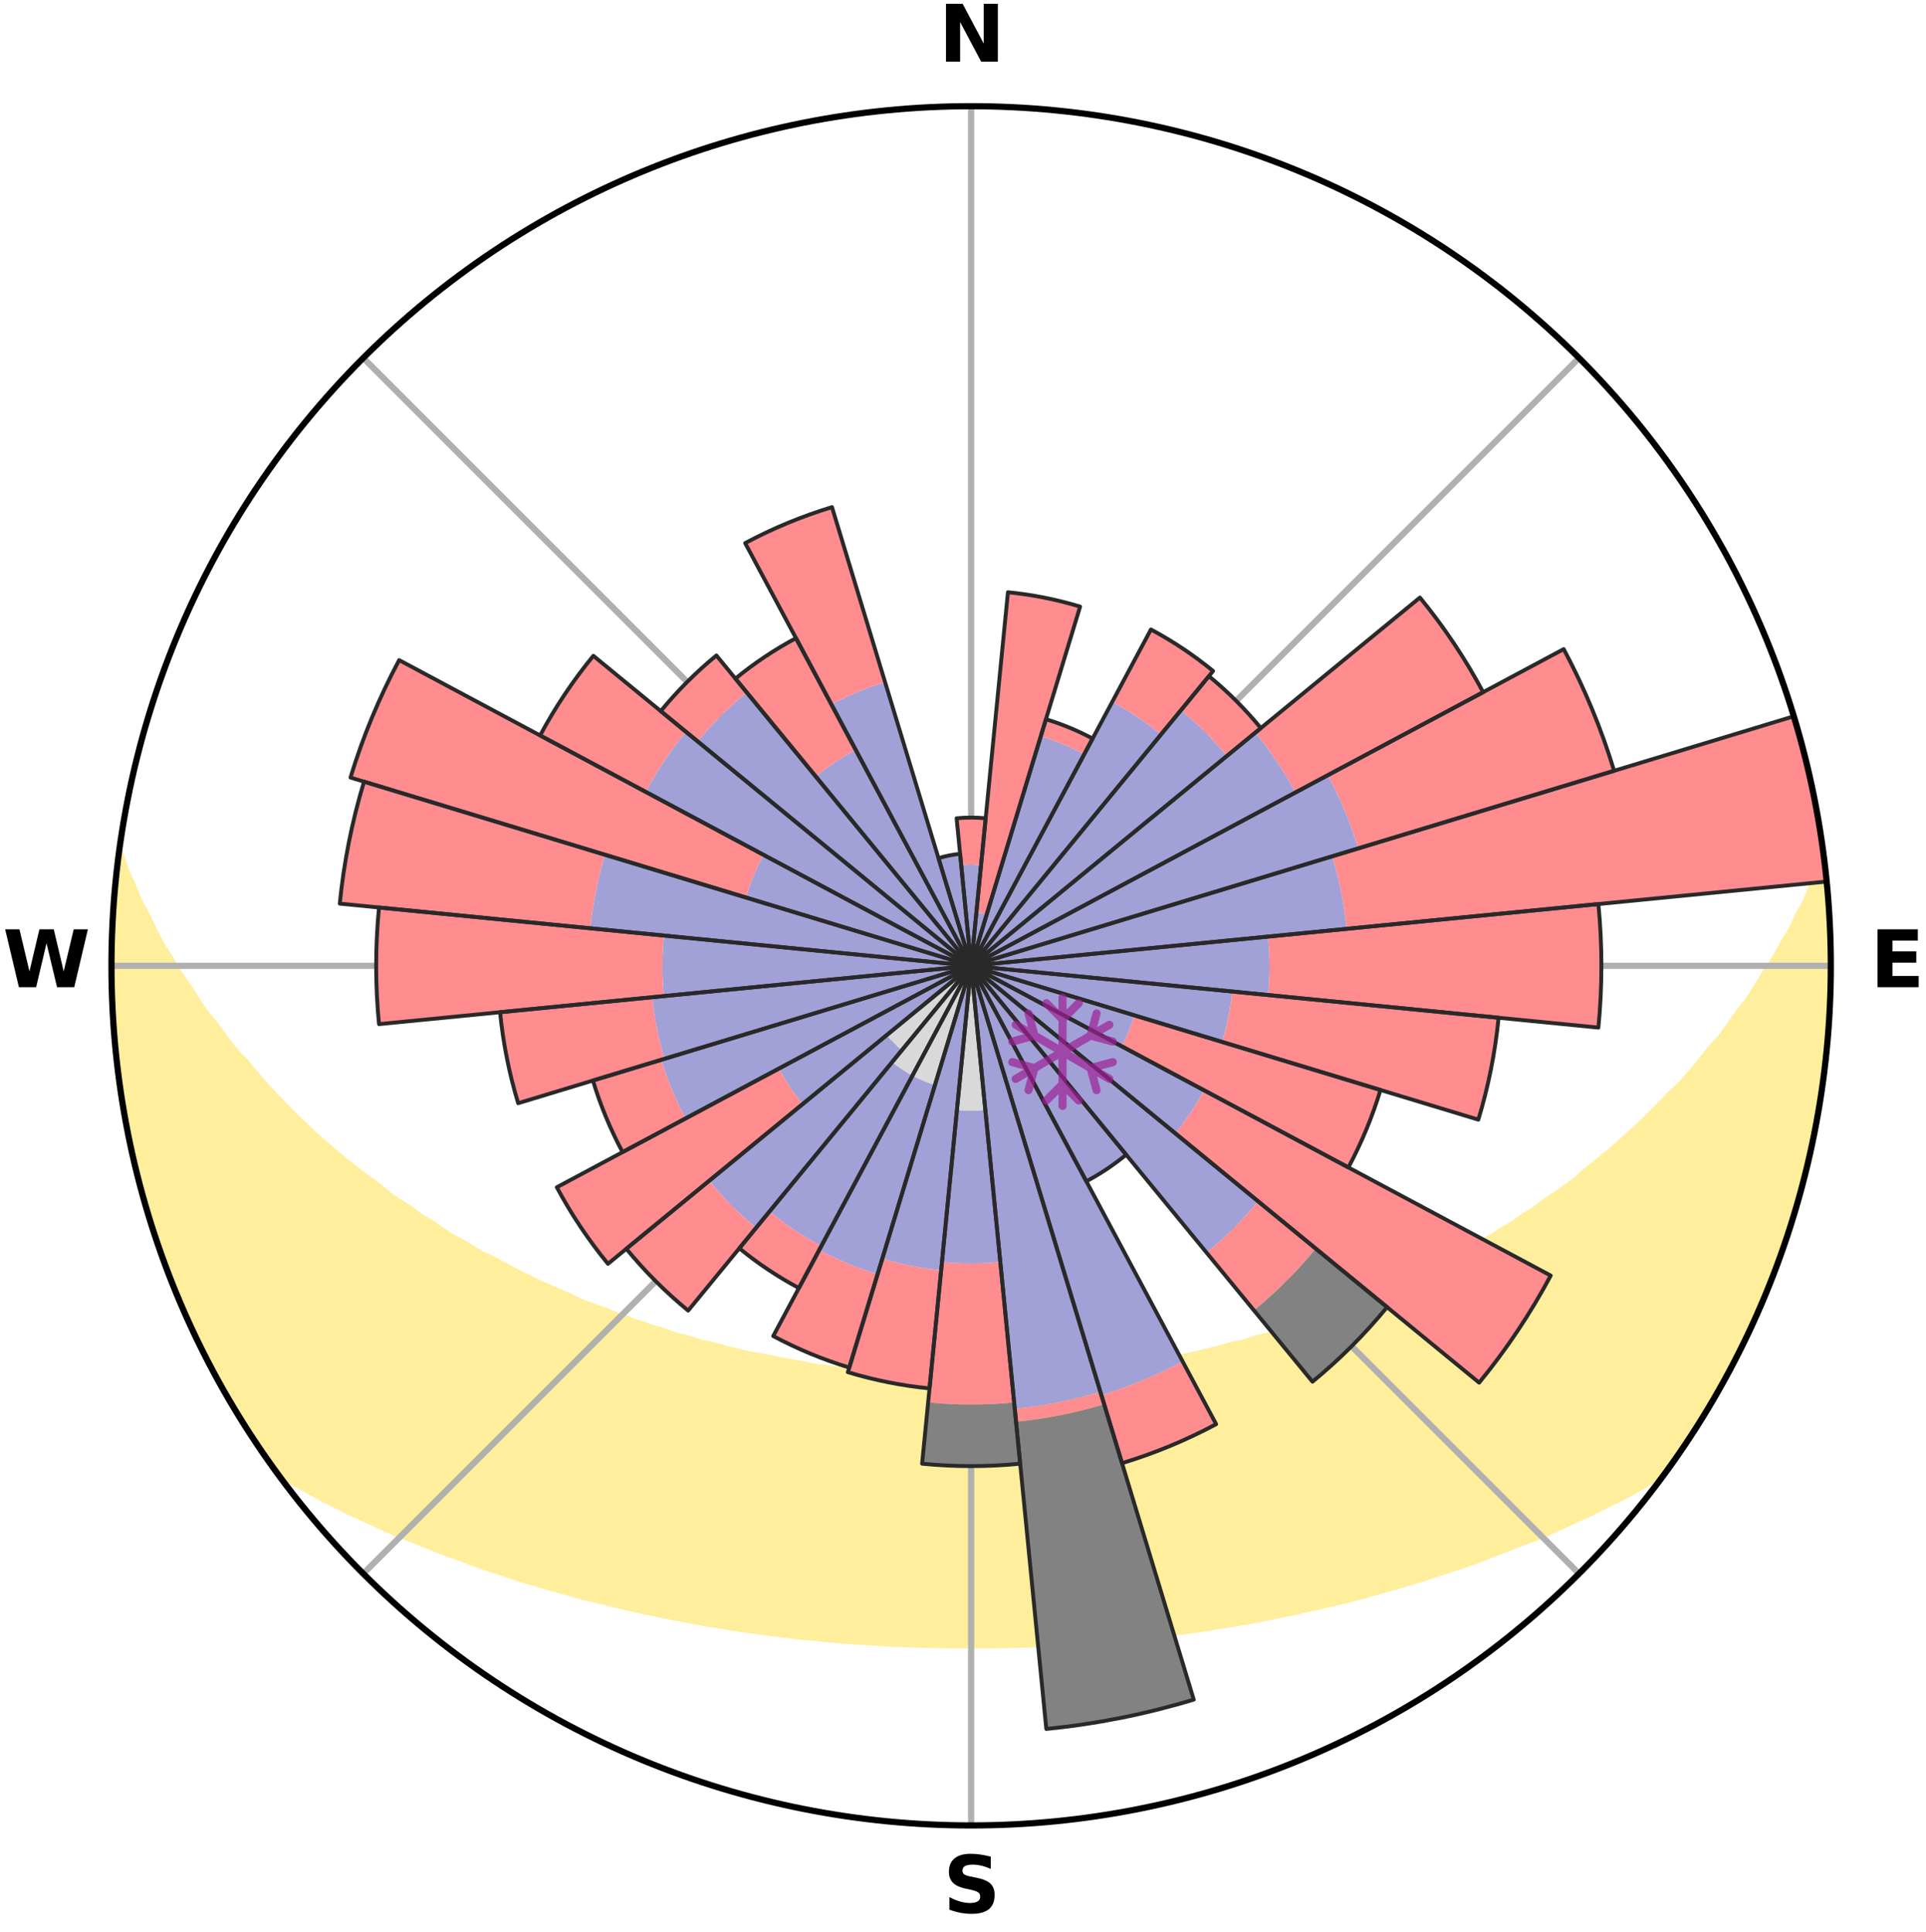 <?xml version="1.0" encoding="utf-8" standalone="no"?>
<!DOCTYPE svg PUBLIC "-//W3C//DTD SVG 1.1//EN"
  "http://www.w3.org/Graphics/SVG/1.1/DTD/svg11.dtd">
<svg xmlns:xlink="http://www.w3.org/1999/xlink" width="248.41pt" height="249.158pt" viewBox="0 0 248.41 249.158" xmlns="http://www.w3.org/2000/svg" version="1.1">
 <title>Ski Rose for Skigebiet Loser-Altaussee</title>
 <defs>
  <style type="text/css">*{stroke-linejoin: round; stroke-linecap: butt}</style>
 </defs>
 <g id="figure_1">
  <g id="patch_1">
   <path d="M 0 249.158 
L 248.41 249.158 
L 248.41 0 
L 0 0 
z
" style="fill: #ffffff"/>
  </g>
  <g id="axes_1">
   <g id="patch_2">
    <path d="M 236.135 124.579 
C 236.135 110.018 233.267 95.599 227.695 82.147 
C 222.122 68.695 213.955 56.471 203.659 46.175 
C 193.363 35.879 181.139 27.711 167.687 22.139 
C 154.235 16.567 139.815 13.699 125.255 13.699 
C 110.694 13.699 96.275 16.567 82.823 22.139 
C 69.371 27.711 57.147 35.879 46.851 46.175 
C 36.555 56.471 28.387 68.695 22.815 82.147 
C 17.243 95.599 14.375 110.018 14.375 124.579 
C 14.375 139.14 17.243 153.559 22.815 167.011 
C 28.387 180.463 36.555 192.687 46.851 202.983 
C 57.147 213.279 69.371 221.447 82.823 227.019 
C 96.275 232.591 110.694 235.459 125.255 235.459 
C 139.815 235.459 154.235 232.591 167.687 227.019 
C 181.139 221.447 193.363 213.279 203.659 202.983 
C 213.955 192.687 222.122 180.463 227.695 167.011 
C 233.267 153.559 236.135 139.14 236.135 124.579 
M 125.255 124.579 
C 125.255 124.579 125.255 124.579 125.255 124.579 
C 125.255 124.579 125.255 124.579 125.255 124.579 
C 125.255 124.579 125.255 124.579 125.255 124.579 
C 125.255 124.579 125.255 124.579 125.255 124.579 
C 125.255 124.579 125.255 124.579 125.255 124.579 
C 125.255 124.579 125.255 124.579 125.255 124.579 
C 125.255 124.579 125.255 124.579 125.255 124.579 
C 125.255 124.579 125.255 124.579 125.255 124.579 
C 125.255 124.579 125.255 124.579 125.255 124.579 
C 125.255 124.579 125.255 124.579 125.255 124.579 
C 125.255 124.579 125.255 124.579 125.255 124.579 
C 125.255 124.579 125.255 124.579 125.255 124.579 
C 125.255 124.579 125.255 124.579 125.255 124.579 
C 125.255 124.579 125.255 124.579 125.255 124.579 
C 125.255 124.579 125.255 124.579 125.255 124.579 
C 125.255 124.579 125.255 124.579 125.255 124.579 
z
" style="fill: #ffffff"/>
   </g>
   <g id="PolyCollection_1">
    <defs>
     <path id="m614fb75449" d="M 235.321 -137.119 
L 234.607 -137.038 
L 233.883 -135.039 
L 233.09 -133.066 
L 232.042 -131.11 
L 231.141 -129.202 
L 229.993 -127.322 
L 229.008 -125.485 
L 227.782 -123.684 
L 226.726 -121.922 
L 225.639 -120.196 
L 224.316 -118.52 
L 223.171 -116.873 
L 221.999 -115.264 
L 220.598 -113.716 
L 219.378 -112.187 
L 218.136 -110.698 
L 216.873 -109.247 
L 215.39 -107.873 
L 214.09 -106.505 
L 212.774 -105.177 
L 211.442 -103.887 
L 210.096 -102.638 
L 208.738 -101.427 
L 207.368 -100.256 
L 205.987 -99.124 
L 204.598 -98.031 
L 203.385 -96.912 
L 201.979 -95.893 
L 200.568 -94.912 
L 199.153 -93.969 
L 197.909 -92.988 
L 196.487 -92.117 
L 195.232 -91.201 
L 193.807 -90.4 
L 192.546 -89.549 
L 191.123 -88.816 
L 189.859 -88.028 
L 188.594 -87.269 
L 187.328 -86.54 
L 185.916 -85.934 
L 184.654 -85.264 
L 183.394 -84.621 
L 182.137 -84.005 
L 180.883 -83.416 
L 179.633 -82.853 
L 178.387 -82.316 
L 177.27 -81.701 
L 176.032 -81.212 
L 174.8 -80.745 
L 173.575 -80.302 
L 172.466 -79.777 
L 171.253 -79.377 
L 170.048 -78.997 
L 168.95 -78.534 
L 167.759 -78.194 
L 166.669 -77.769 
L 165.494 -77.465 
L 164.413 -77.077 
L 163.335 -76.706 
L 162.184 -76.452 
L 161.117 -76.113 
L 160.055 -75.791 
L 158.93 -75.581 
L 157.88 -75.288 
L 156.834 -75.01 
L 155.793 -74.746 
L 154.756 -74.495 
L 153.725 -74.258 
L 152.699 -74.033 
L 151.634 -73.905 
L 150.621 -73.701 
L 149.614 -73.509 
L 148.611 -73.328 
L 147.614 -73.157 
L 146.621 -72.996 
L 145.661 -72.774 
L 144.676 -72.634 
L 143.696 -72.502 
L 142.721 -72.379 
L 141.75 -72.264 
L 140.783 -72.156 
L 139.821 -72.055 
L 138.863 -71.962 
L 137.919 -71.828 
L 136.967 -71.751 
L 136.017 -71.68 
L 135.071 -71.614 
L 134.128 -71.554 
L 133.192 -71.47 
L 132.253 -71.424 
L 131.316 -71.384 
L 130.38 -71.348 
L 129.447 -71.317 
L 128.515 -71.279 
L 127.583 -71.26 
L 126.651 -71.247 
L 125.72 -71.238 
L 124.789 -71.237 
L 123.858 -71.249 
L 122.927 -71.265 
L 121.995 -71.285 
L 121.062 -71.31 
L 120.13 -71.358 
L 119.195 -71.396 
L 118.259 -71.439 
L 117.32 -71.487 
L 116.385 -71.572 
L 115.442 -71.634 
L 114.497 -71.702 
L 113.548 -71.775 
L 112.597 -71.854 
L 111.654 -71.989 
L 110.697 -72.084 
L 109.736 -72.187 
L 108.77 -72.296 
L 107.8 -72.413 
L 106.826 -72.538 
L 105.847 -72.671 
L 104.864 -72.813 
L 103.905 -73.036 
L 102.914 -73.199 
L 101.918 -73.371 
L 100.917 -73.554 
L 99.911 -73.747 
L 98.9 -73.952 
L 97.884 -74.168 
L 96.813 -74.308 
L 95.783 -74.546 
L 94.749 -74.798 
L 93.71 -75.063 
L 92.666 -75.342 
L 91.617 -75.636 
L 90.495 -75.847 
L 89.434 -76.17 
L 88.369 -76.509 
L 87.221 -76.764 
L 86.145 -77.135 
L 85.066 -77.524 
L 83.894 -77.829 
L 82.805 -78.254 
L 81.617 -78.595 
L 80.521 -79.058 
L 79.319 -79.438 
L 78.216 -79.941 
L 77.001 -80.363 
L 75.779 -80.806 
L 74.549 -81.273 
L 73.436 -81.863 
L 72.198 -82.376 
L 70.955 -82.914 
L 69.708 -83.476 
L 68.456 -84.065 
L 67.201 -84.68 
L 65.944 -85.322 
L 64.685 -85.992 
L 63.425 -86.69 
L 62.012 -87.326 
L 60.75 -88.084 
L 59.489 -88.871 
L 58.068 -89.604 
L 56.809 -90.453 
L 55.555 -91.334 
L 54.135 -92.168 
L 52.889 -93.113 
L 51.474 -94.018 
L 50.061 -94.96 
L 48.834 -96.007 
L 47.434 -97.021 
L 46.039 -98.074 
L 44.653 -99.165 
L 43.275 -100.295 
L 41.907 -101.465 
L 40.551 -102.673 
L 39.208 -103.921 
L 37.879 -105.208 
L 36.565 -106.535 
L 35.268 -107.901 
L 33.989 -109.306 
L 32.729 -110.751 
L 31.49 -112.235 
L 30.07 -113.734 
L 28.876 -115.299 
L 27.707 -116.902 
L 26.36 -118.53 
L 25.245 -120.213 
L 24.159 -121.932 
L 22.901 -123.686 
L 21.881 -125.481 
L 20.693 -127.317 
L 19.748 -129.186 
L 18.845 -131.087 
L 17.792 -133.037 
L 16.992 -135.004 
L 16.074 -137.019 
L 15.42 -139.039 
L 15.42 -139.039 
L 15.42 -139.039 
L 15.11 -137.128 
L 14.935 -135.202 
L 14.792 -133.273 
L 14.758 -131.337 
L 14.504 -129.415 
L 14.46 -127.48 
L 14.448 -125.546 
L 14.546 -123.613 
L 14.422 -121.677 
L 14.506 -119.744 
L 14.622 -117.812 
L 14.85 -115.89 
L 14.936 -113.957 
L 15.146 -112.034 
L 15.387 -110.115 
L 15.657 -108.2 
L 15.957 -106.289 
L 16.286 -104.383 
L 16.736 -102.501 
L 17.048 -100.59 
L 17.471 -98.702 
L 17.924 -96.821 
L 18.479 -94.967 
L 19.083 -93.129 
L 19.556 -91.252 
L 20.131 -89.405 
L 20.736 -87.567 
L 21.436 -85.763 
L 22.102 -83.946 
L 22.889 -82.178 
L 23.618 -80.386 
L 24.378 -78.607 
L 25.232 -76.871 
L 26.059 -75.122 
L 26.908 -73.383 
L 27.881 -71.709 
L 28.815 -70.016 
L 29.724 -68.307 
L 30.715 -66.645 
L 31.744 -65.006 
L 32.798 -63.383 
L 33.895 -61.789 
L 34.989 -60.193 
L 36.457 -58.872 
L 38.256 -57.822 
L 40.081 -56.829 
L 41.86 -55.834 
L 43.705 -54.929 
L 45.5 -54.018 
L 47.355 -53.197 
L 49.152 -52.36 
L 50.949 -51.558 
L 52.791 -50.84 
L 54.581 -50.104 
L 56.366 -49.4 
L 58.147 -48.727 
L 59.921 -48.083 
L 61.649 -47.419 
L 63.412 -46.832 
L 65.168 -46.272 
L 66.877 -45.686 
L 68.618 -45.177 
L 70.319 -44.647 
L 72.044 -44.187 
L 73.728 -43.699 
L 75.41 -43.24 
L 77.11 -42.846 
L 78.774 -42.424 
L 80.434 -42.03 
L 82.084 -41.649 
L 83.731 -41.295 
L 85.367 -40.953 
L 87 -40.636 
L 88.622 -40.33 
L 90.224 -40.008 
L 91.837 -39.743 
L 93.441 -39.488 
L 95.027 -39.218 
L 96.621 -39.001 
L 98.206 -38.791 
L 99.778 -38.57 
L 101.354 -38.396 
L 102.917 -38.205 
L 104.481 -38.05 
L 106.036 -37.888 
L 107.587 -37.741 
L 109.14 -37.631 
L 110.685 -37.511 
L 112.228 -37.417 
L 113.767 -37.323 
L 115.304 -37.242 
L 116.839 -37.175 
L 118.373 -37.134 
L 119.904 -37.091 
L 121.434 -37.06 
L 122.963 -37.042 
L 124.491 -37.036 
L 126.019 -37.038 
L 127.547 -37.039 
L 129.076 -37.057 
L 130.606 -37.087 
L 132.137 -37.13 
L 133.67 -37.18 
L 135.205 -37.248 
L 136.742 -37.329 
L 138.283 -37.403 
L 139.825 -37.509 
L 141.37 -37.63 
L 142.921 -37.747 
L 144.472 -37.895 
L 146.027 -38.057 
L 147.593 -38.204 
L 149.156 -38.395 
L 150.73 -38.577 
L 152.301 -38.799 
L 153.889 -39.001 
L 155.48 -39.226 
L 157.066 -39.496 
L 158.672 -39.744 
L 160.282 -40.016 
L 161.902 -40.296 
L 163.509 -40.637 
L 165.138 -40.962 
L 166.778 -41.297 
L 168.421 -41.658 
L 170.074 -42.032 
L 171.731 -42.433 
L 173.423 -42.806 
L 175.098 -43.242 
L 176.776 -43.708 
L 178.464 -44.189 
L 180.189 -44.65 
L 181.885 -45.186 
L 183.626 -45.695 
L 185.339 -46.275 
L 187.095 -46.836 
L 188.858 -47.423 
L 190.627 -48.038 
L 192.355 -48.736 
L 194.135 -49.409 
L 195.921 -50.113 
L 197.763 -50.794 
L 199.557 -51.562 
L 201.354 -52.364 
L 203.151 -53.201 
L 205.001 -54.026 
L 206.795 -54.937 
L 208.645 -55.838 
L 210.481 -56.787 
L 212.245 -57.829 
L 214.048 -58.875 
L 215.523 -60.191 
L 216.633 -61.776 
L 217.692 -63.396 
L 218.728 -65.03 
L 219.775 -66.657 
L 220.767 -68.318 
L 221.752 -69.984 
L 222.575 -71.739 
L 223.599 -73.384 
L 224.437 -75.129 
L 225.328 -76.847 
L 226.148 -78.599 
L 226.878 -80.392 
L 227.653 -82.164 
L 228.381 -83.956 
L 229.062 -85.767 
L 229.755 -87.574 
L 230.335 -89.42 
L 230.983 -91.243 
L 231.519 -93.102 
L 232.091 -94.951 
L 232.526 -96.837 
L 233.022 -98.706 
L 233.484 -100.585 
L 233.781 -102.499 
L 234.183 -104.39 
L 234.532 -106.292 
L 234.856 -108.199 
L 235.141 -110.112 
L 235.386 -112.031 
L 235.591 -113.955 
L 235.761 -115.882 
L 235.896 -117.812 
L 235.993 -119.744 
L 236.058 -121.678 
L 236.084 -123.612 
L 236.075 -125.546 
L 236.031 -127.48 
L 235.958 -129.412 
L 235.846 -131.343 
L 235.702 -133.271 
L 235.53 -135.197 
L 235.321 -137.119 
z
" style="stroke: #ffee9c"/>
    </defs>
    <g clip-path="url(#p802da80ec8)">
     <use xlink:href="#m614fb75449" x="0" y="249.158" style="fill: #ffee9c; stroke: #ffee9c"/>
    </g>
   </g>
   <g id="matplotlib.axis_1">
    <g id="xtick_1">
     <g id="line2d_1">
      <path d="M 125.255 124.579 
L 125.255 13.699 
" clip-path="url(#p802da80ec8)" style="fill: none; stroke: #b0b0b0; stroke-width: 0.8; stroke-linecap: square"/>
     </g>
     <g id="text_1">
      <!-- N -->
      <g transform="translate(121.07 7.958) scale(0.1 -0.1)">
       <defs>
        <path id="DejaVuSans-Bold-4e" d="M 588 4666 
L 1931 4666 
L 3628 1466 
L 3628 4666 
L 4769 4666 
L 4769 0 
L 3425 0 
L 1728 3200 
L 1728 0 
L 588 0 
L 588 4666 
z
" transform="scale(0.016)"/>
       </defs>
       <use xlink:href="#DejaVuSans-Bold-4e"/>
      </g>
     </g>
    </g>
    <g id="xtick_2">
     <g id="line2d_2">
      <path d="M 125.255 124.579 
L 203.659 46.175 
" clip-path="url(#p802da80ec8)" style="fill: none; stroke: #b0b0b0; stroke-width: 0.8; stroke-linecap: square"/>
     </g>
    </g>
    <g id="xtick_3">
     <g id="line2d_3">
      <path d="M 125.255 124.579 
L 236.135 124.579 
" clip-path="url(#p802da80ec8)" style="fill: none; stroke: #b0b0b0; stroke-width: 0.8; stroke-linecap: square"/>
     </g>
     <g id="text_2">
      <!-- E -->
      <g transform="translate(241.219 127.338) scale(0.1 -0.1)">
       <defs>
        <path id="DejaVuSans-Bold-45" d="M 588 4666 
L 3834 4666 
L 3834 3756 
L 1791 3756 
L 1791 2888 
L 3713 2888 
L 3713 1978 
L 1791 1978 
L 1791 909 
L 3903 909 
L 3903 0 
L 588 0 
L 588 4666 
z
" transform="scale(0.016)"/>
       </defs>
       <use xlink:href="#DejaVuSans-Bold-45"/>
      </g>
     </g>
    </g>
    <g id="xtick_4">
     <g id="line2d_4">
      <path d="M 125.255 124.579 
L 203.659 202.983 
" clip-path="url(#p802da80ec8)" style="fill: none; stroke: #b0b0b0; stroke-width: 0.8; stroke-linecap: square"/>
     </g>
    </g>
    <g id="xtick_5">
     <g id="line2d_5">
      <path d="M 125.255 124.579 
L 125.255 235.459 
" clip-path="url(#p802da80ec8)" style="fill: none; stroke: #b0b0b0; stroke-width: 0.8; stroke-linecap: square"/>
     </g>
     <g id="text_3">
      <!-- S -->
      <g transform="translate(121.654 246.718) scale(0.1 -0.1)">
       <defs>
        <path id="DejaVuSans-Bold-53" d="M 3834 4519 
L 3834 3531 
Q 3450 3703 3084 3790 
Q 2719 3878 2394 3878 
Q 1963 3878 1756 3759 
Q 1550 3641 1550 3391 
Q 1550 3203 1689 3098 
Q 1828 2994 2194 2919 
L 2706 2816 
Q 3484 2659 3812 2340 
Q 4141 2022 4141 1434 
Q 4141 663 3683 286 
Q 3225 -91 2284 -91 
Q 1841 -91 1394 -6 
Q 947 78 500 244 
L 500 1259 
Q 947 1022 1364 901 
Q 1781 781 2169 781 
Q 2563 781 2772 912 
Q 2981 1044 2981 1288 
Q 2981 1506 2839 1625 
Q 2697 1744 2272 1838 
L 1806 1941 
Q 1106 2091 782 2419 
Q 459 2747 459 3303 
Q 459 4000 909 4375 
Q 1359 4750 2203 4750 
Q 2588 4750 2994 4692 
Q 3400 4634 3834 4519 
z
" transform="scale(0.016)"/>
       </defs>
       <use xlink:href="#DejaVuSans-Bold-53"/>
      </g>
     </g>
    </g>
    <g id="xtick_6">
     <g id="line2d_6">
      <path d="M 125.255 124.579 
L 46.851 202.983 
" clip-path="url(#p802da80ec8)" style="fill: none; stroke: #b0b0b0; stroke-width: 0.8; stroke-linecap: square"/>
     </g>
    </g>
    <g id="xtick_7">
     <g id="line2d_7">
      <path d="M 125.255 124.579 
L 14.375 124.579 
" clip-path="url(#p802da80ec8)" style="fill: none; stroke: #b0b0b0; stroke-width: 0.8; stroke-linecap: square"/>
     </g>
     <g id="text_4">
      <!-- W -->
      <g transform="translate(0.36 127.338) scale(0.1 -0.1)">
       <defs>
        <path id="DejaVuSans-Bold-57" d="M 191 4666 
L 1344 4666 
L 2150 1275 
L 2950 4666 
L 4109 4666 
L 4909 1275 
L 5716 4666 
L 6859 4666 
L 5759 0 
L 4372 0 
L 3525 3547 
L 2688 0 
L 1300 0 
L 191 4666 
z
" transform="scale(0.016)"/>
       </defs>
       <use xlink:href="#DejaVuSans-Bold-57"/>
      </g>
     </g>
    </g>
    <g id="xtick_8">
     <g id="line2d_8">
      <path d="M 125.255 124.579 
L 46.851 46.175 
" clip-path="url(#p802da80ec8)" style="fill: none; stroke: #b0b0b0; stroke-width: 0.8; stroke-linecap: square"/>
     </g>
    </g>
   </g>
   <g id="matplotlib.axis_2"/>
   <g id="patch_3">
    <path d="M 125.255 124.579 
C 125.255 124.579 125.255 124.579 125.255 124.579 
C 125.255 124.579 125.255 124.579 125.255 124.579 
L 125.255 124.579 
C 125.255 124.579 125.255 124.579 125.255 124.579 
C 125.255 124.579 125.255 124.579 125.255 124.579 
z
" clip-path="url(#p802da80ec8)" style="fill: #d9d9d9"/>
   </g>
   <g id="patch_4">
    <path d="M 125.255 124.579 
C 125.255 124.579 125.255 124.579 125.255 124.579 
C 125.255 124.579 125.255 124.579 125.255 124.579 
L 125.255 124.579 
C 125.255 124.579 125.255 124.579 125.255 124.579 
C 125.255 124.579 125.255 124.579 125.255 124.579 
z
" clip-path="url(#p802da80ec8)" style="fill: #d9d9d9"/>
   </g>
   <g id="patch_5">
    <path d="M 125.255 124.579 
C 125.255 124.579 125.255 124.579 125.255 124.579 
C 125.255 124.579 125.255 124.579 125.255 124.579 
L 125.255 124.579 
C 125.255 124.579 125.255 124.579 125.255 124.579 
C 125.255 124.579 125.255 124.579 125.255 124.579 
z
" clip-path="url(#p802da80ec8)" style="fill: #d9d9d9"/>
   </g>
   <g id="patch_6">
    <path d="M 125.255 124.579 
C 125.255 124.579 125.255 124.579 125.255 124.579 
C 125.255 124.579 125.255 124.579 125.255 124.579 
L 125.255 124.579 
C 125.255 124.579 125.255 124.579 125.255 124.579 
C 125.255 124.579 125.255 124.579 125.255 124.579 
z
" clip-path="url(#p802da80ec8)" style="fill: #d9d9d9"/>
   </g>
   <g id="patch_7">
    <path d="M 125.255 124.579 
C 125.255 124.579 125.255 124.579 125.255 124.579 
C 125.255 124.579 125.255 124.579 125.255 124.579 
L 125.255 124.579 
C 125.255 124.579 125.255 124.579 125.255 124.579 
C 125.255 124.579 125.255 124.579 125.255 124.579 
z
" clip-path="url(#p802da80ec8)" style="fill: #d9d9d9"/>
   </g>
   <g id="patch_8">
    <path d="M 125.255 124.579 
C 125.255 124.579 125.255 124.579 125.255 124.579 
C 125.255 124.579 125.255 124.579 125.255 124.579 
L 125.255 124.579 
C 125.255 124.579 125.255 124.579 125.255 124.579 
C 125.255 124.579 125.255 124.579 125.255 124.579 
z
" clip-path="url(#p802da80ec8)" style="fill: #d9d9d9"/>
   </g>
   <g id="patch_9">
    <path d="M 125.255 124.579 
C 125.255 124.579 125.255 124.579 125.255 124.579 
C 125.255 124.579 125.255 124.579 125.255 124.579 
L 125.255 124.579 
C 125.255 124.579 125.255 124.579 125.255 124.579 
C 125.255 124.579 125.255 124.579 125.255 124.579 
z
" clip-path="url(#p802da80ec8)" style="fill: #d9d9d9"/>
   </g>
   <g id="patch_10">
    <path d="M 125.255 124.579 
C 125.255 124.579 125.255 124.579 125.255 124.579 
C 125.255 124.579 125.255 124.579 125.255 124.579 
L 125.255 124.579 
C 125.255 124.579 125.255 124.579 125.255 124.579 
C 125.255 124.579 125.255 124.579 125.255 124.579 
z
" clip-path="url(#p802da80ec8)" style="fill: #d9d9d9"/>
   </g>
   <g id="patch_11">
    <path d="M 125.255 124.579 
C 125.255 124.579 125.255 124.579 125.255 124.579 
C 125.255 124.579 125.255 124.579 125.255 124.579 
L 125.255 124.579 
C 125.255 124.579 125.255 124.579 125.255 124.579 
C 125.255 124.579 125.255 124.579 125.255 124.579 
z
" clip-path="url(#p802da80ec8)" style="fill: #d9d9d9"/>
   </g>
   <g id="patch_12">
    <path d="M 125.255 124.579 
C 125.255 124.579 125.255 124.579 125.255 124.579 
C 125.255 124.579 125.255 124.579 125.255 124.579 
L 125.255 124.579 
C 125.255 124.579 125.255 124.579 125.255 124.579 
C 125.255 124.579 125.255 124.579 125.255 124.579 
z
" clip-path="url(#p802da80ec8)" style="fill: #d9d9d9"/>
   </g>
   <g id="patch_13">
    <path d="M 125.255 124.579 
C 125.255 124.579 125.255 124.579 125.255 124.579 
C 125.255 124.579 125.255 124.579 125.255 124.579 
L 125.255 124.579 
C 125.255 124.579 125.255 124.579 125.255 124.579 
C 125.255 124.579 125.255 124.579 125.255 124.579 
z
" clip-path="url(#p802da80ec8)" style="fill: #d9d9d9"/>
   </g>
   <g id="patch_14">
    <path d="M 125.255 124.579 
C 125.255 124.579 125.255 124.579 125.255 124.579 
C 125.255 124.579 125.255 124.579 125.255 124.579 
L 125.255 124.579 
C 125.255 124.579 125.255 124.579 125.255 124.579 
C 125.255 124.579 125.255 124.579 125.255 124.579 
z
" clip-path="url(#p802da80ec8)" style="fill: #d9d9d9"/>
   </g>
   <g id="patch_15">
    <path d="M 125.255 124.579 
C 125.255 124.579 125.255 124.579 125.255 124.579 
C 125.255 124.579 125.255 124.579 125.255 124.579 
L 125.255 124.579 
C 125.255 124.579 125.255 124.579 125.255 124.579 
C 125.255 124.579 125.255 124.579 125.255 124.579 
z
" clip-path="url(#p802da80ec8)" style="fill: #d9d9d9"/>
   </g>
   <g id="patch_16">
    <path d="M 125.255 124.579 
C 125.255 124.579 125.255 124.579 125.255 124.579 
C 125.255 124.579 125.255 124.579 125.255 124.579 
L 125.255 124.579 
C 125.255 124.579 125.255 124.579 125.255 124.579 
C 125.255 124.579 125.255 124.579 125.255 124.579 
z
" clip-path="url(#p802da80ec8)" style="fill: #d9d9d9"/>
   </g>
   <g id="patch_17">
    <path d="M 125.255 124.579 
C 125.255 124.579 125.255 124.579 125.255 124.579 
C 125.255 124.579 125.255 124.579 125.255 124.579 
L 125.833 126.487 
C 125.896 126.468 125.957 126.446 126.018 126.421 
C 126.078 126.396 126.137 126.368 126.195 126.337 
z
" clip-path="url(#p802da80ec8)" style="fill: #d9d9d9"/>
   </g>
   <g id="patch_18">
    <path d="M 125.255 124.579 
C 125.255 124.579 125.255 124.579 125.255 124.579 
C 125.255 124.579 125.255 124.579 125.255 124.579 
L 125.255 124.579 
C 125.255 124.579 125.255 124.579 125.255 124.579 
C 125.255 124.579 125.255 124.579 125.255 124.579 
z
" clip-path="url(#p802da80ec8)" style="fill: #d9d9d9"/>
   </g>
   <g id="patch_19">
    <path d="M 125.255 124.579 
C 125.255 124.579 125.255 124.579 125.255 124.579 
C 125.255 124.579 125.255 124.579 125.255 124.579 
L 123.422 143.189 
C 124.031 143.249 124.643 143.279 125.255 143.279 
C 125.867 143.279 126.479 143.249 127.088 143.189 
z
" clip-path="url(#p802da80ec8)" style="fill: #d9d9d9"/>
   </g>
   <g id="patch_20">
    <path d="M 125.255 124.579 
C 125.255 124.579 125.255 124.579 125.255 124.579 
C 125.255 124.579 125.255 124.579 125.255 124.579 
L 125.255 124.579 
C 125.255 124.579 125.255 124.579 125.255 124.579 
C 125.255 124.579 125.255 124.579 125.255 124.579 
z
" clip-path="url(#p802da80ec8)" style="fill: #d9d9d9"/>
   </g>
   <g id="patch_21">
    <path d="M 125.255 124.579 
C 125.255 124.579 125.255 124.579 125.255 124.579 
C 125.255 124.579 125.255 124.579 125.255 124.579 
L 117.679 138.753 
C 118.143 139.001 118.619 139.226 119.105 139.427 
C 119.591 139.628 120.086 139.806 120.59 139.958 
z
" clip-path="url(#p802da80ec8)" style="fill: #d9d9d9"/>
   </g>
   <g id="patch_22">
    <path d="M 125.255 124.579 
C 125.255 124.579 125.255 124.579 125.255 124.579 
C 125.255 124.579 125.255 124.579 125.255 124.579 
L 115.059 137.002 
C 115.466 137.336 115.889 137.65 116.326 137.942 
C 116.764 138.234 117.215 138.505 117.679 138.753 
z
" clip-path="url(#p802da80ec8)" style="fill: #d9d9d9"/>
   </g>
   <g id="patch_23">
    <path d="M 125.255 124.579 
C 125.255 124.579 125.255 124.579 125.255 124.579 
C 125.255 124.579 125.255 124.579 125.255 124.579 
L 114.359 133.521 
C 114.652 133.878 114.962 134.22 115.288 134.546 
C 115.614 134.872 115.956 135.182 116.313 135.475 
z
" clip-path="url(#p802da80ec8)" style="fill: #d9d9d9"/>
   </g>
   <g id="patch_24">
    <path d="M 125.255 124.579 
C 125.255 124.579 125.255 124.579 125.255 124.579 
C 125.255 124.579 125.255 124.579 125.255 124.579 
L 125.255 124.579 
C 125.255 124.579 125.255 124.579 125.255 124.579 
C 125.255 124.579 125.255 124.579 125.255 124.579 
z
" clip-path="url(#p802da80ec8)" style="fill: #d9d9d9"/>
   </g>
   <g id="patch_25">
    <path d="M 125.255 124.579 
C 125.255 124.579 125.255 124.579 125.255 124.579 
C 125.255 124.579 125.255 124.579 125.255 124.579 
L 125.255 124.579 
C 125.255 124.579 125.255 124.579 125.255 124.579 
C 125.255 124.579 125.255 124.579 125.255 124.579 
z
" clip-path="url(#p802da80ec8)" style="fill: #d9d9d9"/>
   </g>
   <g id="patch_26">
    <path d="M 125.255 124.579 
C 125.255 124.579 125.255 124.579 125.255 124.579 
C 125.255 124.579 125.255 124.579 125.255 124.579 
L 125.255 124.579 
C 125.255 124.579 125.255 124.579 125.255 124.579 
C 125.255 124.579 125.255 124.579 125.255 124.579 
z
" clip-path="url(#p802da80ec8)" style="fill: #d9d9d9"/>
   </g>
   <g id="patch_27">
    <path d="M 125.255 124.579 
C 125.255 124.579 125.255 124.579 125.255 124.579 
C 125.255 124.579 125.255 124.579 125.255 124.579 
L 125.255 124.579 
C 125.255 124.579 125.255 124.579 125.255 124.579 
C 125.255 124.579 125.255 124.579 125.255 124.579 
z
" clip-path="url(#p802da80ec8)" style="fill: #d9d9d9"/>
   </g>
   <g id="patch_28">
    <path d="M 125.255 124.579 
C 125.255 124.579 125.255 124.579 125.255 124.579 
C 125.255 124.579 125.255 124.579 125.255 124.579 
L 125.255 124.579 
C 125.255 124.579 125.255 124.579 125.255 124.579 
C 125.255 124.579 125.255 124.579 125.255 124.579 
z
" clip-path="url(#p802da80ec8)" style="fill: #d9d9d9"/>
   </g>
   <g id="patch_29">
    <path d="M 125.255 124.579 
C 125.255 124.579 125.255 124.579 125.255 124.579 
C 125.255 124.579 125.255 124.579 125.255 124.579 
L 125.255 124.579 
C 125.255 124.579 125.255 124.579 125.255 124.579 
C 125.255 124.579 125.255 124.579 125.255 124.579 
z
" clip-path="url(#p802da80ec8)" style="fill: #d9d9d9"/>
   </g>
   <g id="patch_30">
    <path d="M 125.255 124.579 
C 125.255 124.579 125.255 124.579 125.255 124.579 
C 125.255 124.579 125.255 124.579 125.255 124.579 
L 125.255 124.579 
C 125.255 124.579 125.255 124.579 125.255 124.579 
C 125.255 124.579 125.255 124.579 125.255 124.579 
z
" clip-path="url(#p802da80ec8)" style="fill: #d9d9d9"/>
   </g>
   <g id="patch_31">
    <path d="M 125.255 124.579 
C 125.255 124.579 125.255 124.579 125.255 124.579 
C 125.255 124.579 125.255 124.579 125.255 124.579 
L 125.255 124.579 
C 125.255 124.579 125.255 124.579 125.255 124.579 
C 125.255 124.579 125.255 124.579 125.255 124.579 
z
" clip-path="url(#p802da80ec8)" style="fill: #d9d9d9"/>
   </g>
   <g id="patch_32">
    <path d="M 125.255 124.579 
C 125.255 124.579 125.255 124.579 125.255 124.579 
C 125.255 124.579 125.255 124.579 125.255 124.579 
L 125.255 124.579 
C 125.255 124.579 125.255 124.579 125.255 124.579 
C 125.255 124.579 125.255 124.579 125.255 124.579 
z
" clip-path="url(#p802da80ec8)" style="fill: #d9d9d9"/>
   </g>
   <g id="patch_33">
    <path d="M 125.255 124.579 
C 125.255 124.579 125.255 124.579 125.255 124.579 
C 125.255 124.579 125.255 124.579 125.255 124.579 
L 125.255 124.579 
C 125.255 124.579 125.255 124.579 125.255 124.579 
C 125.255 124.579 125.255 124.579 125.255 124.579 
z
" clip-path="url(#p802da80ec8)" style="fill: #d9d9d9"/>
   </g>
   <g id="patch_34">
    <path d="M 125.255 124.579 
C 125.255 124.579 125.255 124.579 125.255 124.579 
C 125.255 124.579 125.255 124.579 125.255 124.579 
L 125.255 124.579 
C 125.255 124.579 125.255 124.579 125.255 124.579 
C 125.255 124.579 125.255 124.579 125.255 124.579 
z
" clip-path="url(#p802da80ec8)" style="fill: #d9d9d9"/>
   </g>
   <g id="patch_35">
    <path d="M 125.255 124.579 
C 125.255 124.579 125.255 124.579 125.255 124.579 
C 125.255 124.579 125.255 124.579 125.255 124.579 
L 126.536 111.57 
C 126.11 111.529 125.683 111.508 125.255 111.508 
C 124.827 111.508 124.399 111.529 123.974 111.57 
z
" clip-path="url(#p802da80ec8)" style="fill: #a1a1d8"/>
   </g>
   <g id="patch_36">
    <path d="M 125.255 124.579 
C 125.255 124.579 125.255 124.579 125.255 124.579 
C 125.255 124.579 125.255 124.579 125.255 124.579 
L 127.259 117.971 
C 127.043 117.905 126.824 117.851 126.602 117.806 
C 126.38 117.762 126.157 117.729 125.932 117.707 
z
" clip-path="url(#p802da80ec8)" style="fill: #a1a1d8"/>
   </g>
   <g id="patch_37">
    <path d="M 125.255 124.579 
C 125.255 124.579 125.255 124.579 125.255 124.579 
C 125.255 124.579 125.255 124.579 125.255 124.579 
L 139.843 97.287 
C 138.949 96.81 138.033 96.377 137.097 95.989 
C 136.161 95.601 135.207 95.26 134.238 94.966 
z
" clip-path="url(#p802da80ec8)" style="fill: #a1a1d8"/>
   </g>
   <g id="patch_38">
    <path d="M 125.255 124.579 
C 125.255 124.579 125.255 124.579 125.255 124.579 
C 125.255 124.579 125.255 124.579 125.255 124.579 
L 149.744 94.739 
C 148.767 93.938 147.751 93.185 146.701 92.483 
C 145.65 91.781 144.566 91.131 143.452 90.535 
z
" clip-path="url(#p802da80ec8)" style="fill: #a1a1d8"/>
   </g>
   <g id="patch_39">
    <path d="M 125.255 124.579 
C 125.255 124.579 125.255 124.579 125.255 124.579 
C 125.255 124.579 125.255 124.579 125.255 124.579 
L 158.232 97.516 
C 157.346 96.436 156.408 95.401 155.42 94.414 
C 154.433 93.426 153.398 92.488 152.318 91.602 
z
" clip-path="url(#p802da80ec8)" style="fill: #a1a1d8"/>
   </g>
   <g id="patch_40">
    <path d="M 125.255 124.579 
C 125.255 124.579 125.255 124.579 125.255 124.579 
C 125.255 124.579 125.255 124.579 125.255 124.579 
L 167.079 102.223 
C 166.348 100.854 165.549 99.522 164.687 98.232 
C 163.824 96.941 162.899 95.693 161.914 94.493 
z
" clip-path="url(#p802da80ec8)" style="fill: #a1a1d8"/>
   </g>
   <g id="patch_41">
    <path d="M 125.255 124.579 
C 125.255 124.579 125.255 124.579 125.255 124.579 
C 125.255 124.579 125.255 124.579 125.255 124.579 
L 175.18 109.434 
C 174.685 107.8 174.109 106.191 173.456 104.614 
C 172.802 103.036 172.072 101.491 171.267 99.985 
z
" clip-path="url(#p802da80ec8)" style="fill: #a1a1d8"/>
   </g>
   <g id="patch_42">
    <path d="M 125.255 124.579 
C 125.255 124.579 125.255 124.579 125.255 124.579 
C 125.255 124.579 125.255 124.579 125.255 124.579 
L 173.685 119.809 
C 173.529 118.224 173.295 116.647 172.985 115.085 
C 172.674 113.523 172.287 111.977 171.824 110.452 
z
" clip-path="url(#p802da80ec8)" style="fill: #a1a1d8"/>
   </g>
   <g id="patch_43">
    <path d="M 125.255 124.579 
C 125.255 124.579 125.255 124.579 125.255 124.579 
C 125.255 124.579 125.255 124.579 125.255 124.579 
L 163.568 128.353 
C 163.692 127.099 163.754 125.839 163.754 124.579 
C 163.754 123.319 163.692 122.06 163.568 120.806 
z
" clip-path="url(#p802da80ec8)" style="fill: #a1a1d8"/>
   </g>
   <g id="patch_44">
    <path d="M 125.255 124.579 
C 125.255 124.579 125.255 124.579 125.255 124.579 
C 125.255 124.579 125.255 124.579 125.255 124.579 
L 157.627 134.399 
C 157.949 133.34 158.218 132.265 158.434 131.179 
C 158.65 130.093 158.812 128.997 158.921 127.895 
z
" clip-path="url(#p802da80ec8)" style="fill: #a1a1d8"/>
   </g>
   <g id="patch_45">
    <path d="M 125.255 124.579 
C 125.255 124.579 125.255 124.579 125.255 124.579 
C 125.255 124.579 125.255 124.579 125.255 124.579 
L 144.673 134.958 
C 145.012 134.323 145.321 133.671 145.597 133.005 
C 145.872 132.339 146.115 131.66 146.325 130.97 
z
" clip-path="url(#p802da80ec8)" style="fill: #a1a1d8"/>
   </g>
   <g id="patch_46">
    <path d="M 125.255 124.579 
C 125.255 124.579 125.255 124.579 125.255 124.579 
C 125.255 124.579 125.255 124.579 125.255 124.579 
L 151.586 146.188 
C 152.293 145.327 152.958 144.431 153.577 143.504 
C 154.197 142.576 154.77 141.62 155.296 140.636 
z
" clip-path="url(#p802da80ec8)" style="fill: #a1a1d8"/>
   </g>
   <g id="patch_47">
    <path d="M 125.255 124.579 
C 125.255 124.579 125.255 124.579 125.255 124.579 
C 125.255 124.579 125.255 124.579 125.255 124.579 
L 155.631 161.593 
C 156.843 160.599 158.005 159.546 159.113 158.437 
C 160.221 157.329 161.275 156.167 162.269 154.956 
z
" clip-path="url(#p802da80ec8)" style="fill: #a1a1d8"/>
   </g>
   <g id="patch_48">
    <path d="M 125.255 124.579 
C 125.255 124.579 125.255 124.579 125.255 124.579 
C 125.255 124.579 125.255 124.579 125.255 124.579 
L 140.112 152.376 
C 141.022 151.889 141.908 151.359 142.765 150.786 
C 143.623 150.212 144.452 149.598 145.25 148.943 
z
" clip-path="url(#p802da80ec8)" style="fill: #a1a1d8"/>
   </g>
   <g id="patch_49">
    <path d="M 126.195 126.337 
C 126.137 126.368 126.078 126.396 126.018 126.421 
C 125.957 126.446 125.896 126.468 125.833 126.487 
L 142.056 179.964 
C 143.869 179.414 145.653 178.775 147.403 178.051 
C 149.154 177.326 150.867 176.515 152.538 175.622 
z
" clip-path="url(#p802da80ec8)" style="fill: #a1a1d8"/>
   </g>
   <g id="patch_50">
    <path d="M 125.255 124.579 
C 125.255 124.579 125.255 124.579 125.255 124.579 
C 125.255 124.579 125.255 124.579 125.255 124.579 
L 130.884 181.732 
C 132.755 181.547 134.615 181.271 136.459 180.905 
C 138.302 180.538 140.127 180.081 141.926 179.535 
z
" clip-path="url(#p802da80ec8)" style="fill: #a1a1d8"/>
   </g>
   <g id="patch_51">
    <path d="M 127.088 143.189 
C 126.479 143.249 125.867 143.279 125.255 143.279 
C 124.643 143.279 124.031 143.249 123.422 143.189 
L 121.491 162.79 
C 122.742 162.913 123.998 162.975 125.255 162.975 
C 126.512 162.975 127.768 162.913 129.018 162.79 
z
" clip-path="url(#p802da80ec8)" style="fill: #a1a1d8"/>
   </g>
   <g id="patch_52">
    <path d="M 125.255 124.579 
C 125.255 124.579 125.255 124.579 125.255 124.579 
C 125.255 124.579 125.255 124.579 125.255 124.579 
L 113.798 162.347 
C 115.034 162.722 116.288 163.036 117.555 163.288 
C 118.822 163.54 120.101 163.73 121.386 163.856 
z
" clip-path="url(#p802da80ec8)" style="fill: #a1a1d8"/>
   </g>
   <g id="patch_53">
    <path d="M 120.59 139.958 
C 120.086 139.806 119.591 139.628 119.105 139.427 
C 118.619 139.226 118.143 139.001 117.679 138.753 
L 105.656 161.245 
C 106.856 161.887 108.087 162.469 109.345 162.99 
C 110.602 163.511 111.884 163.969 113.186 164.364 
z
" clip-path="url(#p802da80ec8)" style="fill: #a1a1d8"/>
   </g>
   <g id="patch_54">
    <path d="M 117.679 138.753 
C 117.215 138.505 116.764 138.234 116.326 137.942 
C 115.889 137.65 115.466 137.336 115.059 137.002 
L 99.246 156.271 
C 100.283 157.122 101.362 157.922 102.478 158.668 
C 103.593 159.413 104.745 160.104 105.928 160.736 
z
" clip-path="url(#p802da80ec8)" style="fill: #a1a1d8"/>
   </g>
   <g id="patch_55">
    <path d="M 116.313 135.475 
C 115.956 135.182 115.614 134.872 115.288 134.546 
C 114.962 134.22 114.652 133.878 114.359 133.521 
L 91.46 152.314 
C 92.368 153.42 93.329 154.481 94.341 155.493 
C 95.353 156.505 96.414 157.466 97.52 158.374 
z
" clip-path="url(#p802da80ec8)" style="fill: #a1a1d8"/>
   </g>
   <g id="patch_56">
    <path d="M 125.255 124.579 
C 125.255 124.579 125.255 124.579 125.255 124.579 
C 125.255 124.579 125.255 124.579 125.255 124.579 
L 100.455 137.835 
C 100.889 138.647 101.362 139.437 101.874 140.202 
C 102.385 140.967 102.934 141.707 103.518 142.418 
z
" clip-path="url(#p802da80ec8)" style="fill: #a1a1d8"/>
   </g>
   <g id="patch_57">
    <path d="M 125.255 124.579 
C 125.255 124.579 125.255 124.579 125.255 124.579 
C 125.255 124.579 125.255 124.579 125.255 124.579 
L 85.287 136.703 
C 85.684 138.011 86.145 139.299 86.668 140.562 
C 87.191 141.825 87.776 143.062 88.42 144.268 
z
" clip-path="url(#p802da80ec8)" style="fill: #a1a1d8"/>
   </g>
   <g id="patch_58">
    <path d="M 125.255 124.579 
C 125.255 124.579 125.255 124.579 125.255 124.579 
C 125.255 124.579 125.255 124.579 125.255 124.579 
L 84.118 128.631 
C 84.251 129.977 84.449 131.316 84.713 132.643 
C 84.977 133.97 85.306 135.284 85.699 136.578 
z
" clip-path="url(#p802da80ec8)" style="fill: #a1a1d8"/>
   </g>
   <g id="patch_59">
    <path d="M 125.255 124.579 
C 125.255 124.579 125.255 124.579 125.255 124.579 
C 125.255 124.579 125.255 124.579 125.255 124.579 
L 85.629 120.676 
C 85.501 121.973 85.437 123.276 85.437 124.579 
C 85.437 125.882 85.501 127.185 85.629 128.482 
z
" clip-path="url(#p802da80ec8)" style="fill: #a1a1d8"/>
   </g>
   <g id="patch_60">
    <path d="M 125.255 124.579 
C 125.255 124.579 125.255 124.579 125.255 124.579 
C 125.255 124.579 125.255 124.579 125.255 124.579 
L 78.026 110.252 
C 77.557 111.798 77.164 113.366 76.849 114.951 
C 76.534 116.535 76.297 118.134 76.138 119.742 
z
" clip-path="url(#p802da80ec8)" style="fill: #a1a1d8"/>
   </g>
   <g id="patch_61">
    <path d="M 125.255 124.579 
C 125.255 124.579 125.255 124.579 125.255 124.579 
C 125.255 124.579 125.255 124.579 125.255 124.579 
L 98.478 110.266 
C 98.009 111.143 97.584 112.042 97.204 112.96 
C 96.823 113.878 96.488 114.814 96.2 115.765 
z
" clip-path="url(#p802da80ec8)" style="fill: #a1a1d8"/>
   </g>
   <g id="patch_62">
    <path d="M 125.255 124.579 
C 125.255 124.579 125.255 124.579 125.255 124.579 
C 125.255 124.579 125.255 124.579 125.255 124.579 
L 88.466 94.387 
C 87.478 95.591 86.549 96.843 85.684 98.139 
C 84.818 99.434 84.017 100.771 83.283 102.145 
z
" clip-path="url(#p802da80ec8)" style="fill: #a1a1d8"/>
   </g>
   <g id="patch_63">
    <path d="M 125.255 124.579 
C 125.255 124.579 125.255 124.579 125.255 124.579 
C 125.255 124.579 125.255 124.579 125.255 124.579 
L 96.307 89.306 
C 95.152 90.253 94.045 91.257 92.989 92.313 
C 91.933 93.369 90.929 94.477 89.982 95.631 
z
" clip-path="url(#p802da80ec8)" style="fill: #a1a1d8"/>
   </g>
   <g id="patch_64">
    <path d="M 125.255 124.579 
C 125.255 124.579 125.255 124.579 125.255 124.579 
C 125.255 124.579 125.255 124.579 125.255 124.579 
L 110.368 96.727 
C 109.456 97.214 108.569 97.746 107.709 98.32 
C 106.85 98.894 106.019 99.511 105.22 100.166 
z
" clip-path="url(#p802da80ec8)" style="fill: #a1a1d8"/>
   </g>
   <g id="patch_65">
    <path d="M 125.255 124.579 
C 125.255 124.579 125.255 124.579 125.255 124.579 
C 125.255 124.579 125.255 124.579 125.255 124.579 
L 114.154 87.986 
C 112.957 88.349 111.777 88.771 110.621 89.25 
C 109.465 89.729 108.333 90.264 107.229 90.854 
z
" clip-path="url(#p802da80ec8)" style="fill: #a1a1d8"/>
   </g>
   <g id="patch_66">
    <path d="M 125.255 124.579 
C 125.255 124.579 125.255 124.579 125.255 124.579 
C 125.255 124.579 125.255 124.579 125.255 124.579 
L 123.832 110.137 
C 123.36 110.183 122.89 110.253 122.424 110.346 
C 121.958 110.438 121.497 110.554 121.042 110.692 
z
" clip-path="url(#p802da80ec8)" style="fill: #a1a1d8"/>
   </g>
   <g id="patch_67">
    <path d="M 123.974 111.57 
C 124.399 111.529 124.827 111.508 125.255 111.508 
C 125.683 111.508 126.11 111.529 126.536 111.57 
L 127.129 105.551 
C 126.506 105.49 125.881 105.459 125.255 105.459 
C 124.629 105.459 124.004 105.49 123.381 105.551 
z
" clip-path="url(#p802da80ec8)" style="fill: #ff8c8e"/>
   </g>
   <g id="patch_68">
    <path d="M 125.932 117.707 
C 126.157 117.729 126.38 117.762 126.602 117.806 
C 126.824 117.851 127.043 117.905 127.259 117.971 
L 139.31 78.245 
C 137.794 77.785 136.255 77.399 134.701 77.09 
C 133.147 76.781 131.578 76.548 130.001 76.393 
z
" clip-path="url(#p802da80ec8)" style="fill: #ff8c8e"/>
   </g>
   <g id="patch_69">
    <path d="M 134.238 94.966 
C 135.207 95.26 136.161 95.601 137.097 95.989 
C 138.033 96.377 138.949 96.81 139.843 97.287 
L 140.922 95.267 
C 139.963 94.754 138.979 94.289 137.974 93.873 
C 136.969 93.456 135.944 93.089 134.903 92.774 
z
" clip-path="url(#p802da80ec8)" style="fill: #ff8c8e"/>
   </g>
   <g id="patch_70">
    <path d="M 143.452 90.535 
C 144.566 91.131 145.65 91.781 146.701 92.483 
C 147.751 93.185 148.767 93.938 149.744 94.739 
L 156.462 86.552 
C 155.218 85.531 153.924 84.571 152.585 83.677 
C 151.246 82.782 149.864 81.954 148.444 81.195 
z
" clip-path="url(#p802da80ec8)" style="fill: #ff8c8e"/>
   </g>
   <g id="patch_71">
    <path d="M 152.318 91.602 
C 153.398 92.488 154.433 93.426 155.42 94.414 
C 156.408 95.401 157.346 96.436 158.232 97.516 
L 162.62 93.914 
C 161.616 92.691 160.553 91.518 159.434 90.399 
C 158.316 89.281 157.143 88.218 155.92 87.214 
z
" clip-path="url(#p802da80ec8)" style="fill: #ff8c8e"/>
   </g>
   <g id="patch_72">
    <path d="M 161.914 94.493 
C 162.899 95.693 163.824 96.941 164.687 98.232 
C 165.549 99.522 166.348 100.854 167.079 102.223 
L 191.292 89.282 
C 190.136 87.12 188.876 85.017 187.514 82.979 
C 186.152 80.941 184.691 78.971 183.137 77.077 
z
" clip-path="url(#p802da80ec8)" style="fill: #ff8c8e"/>
   </g>
   <g id="patch_73">
    <path d="M 171.267 99.985 
C 172.072 101.491 172.802 103.036 173.456 104.614 
C 174.109 106.191 174.685 107.8 175.18 109.434 
L 208.184 99.423 
C 207.361 96.708 206.405 94.036 205.319 91.415 
C 204.234 88.795 203.02 86.229 201.683 83.727 
z
" clip-path="url(#p802da80ec8)" style="fill: #ff8c8e"/>
   </g>
   <g id="patch_74">
    <path d="M 171.824 110.452 
C 172.287 111.977 172.674 113.523 172.985 115.085 
C 173.295 116.647 173.529 118.224 173.685 119.809 
L 235.601 113.711 
C 235.245 110.099 234.712 106.507 234.004 102.947 
C 233.296 99.388 232.414 95.865 231.36 92.392 
z
" clip-path="url(#p802da80ec8)" style="fill: #ff8c8e"/>
   </g>
   <g id="patch_75">
    <path d="M 163.568 120.806 
C 163.692 122.06 163.754 123.319 163.754 124.579 
C 163.754 125.839 163.692 127.099 163.568 128.353 
L 206.154 132.547 
C 206.415 129.899 206.545 127.24 206.545 124.579 
C 206.545 121.918 206.415 119.259 206.154 116.611 
z
" clip-path="url(#p802da80ec8)" style="fill: #ff8c8e"/>
   </g>
   <g id="patch_76">
    <path d="M 158.921 127.895 
C 158.812 128.997 158.65 130.093 158.434 131.179 
C 158.218 132.265 157.949 133.34 157.627 134.399 
L 190.67 144.423 
C 191.32 142.282 191.864 140.11 192.301 137.915 
C 192.737 135.721 193.066 133.506 193.285 131.279 
z
" clip-path="url(#p802da80ec8)" style="fill: #ff8c8e"/>
   </g>
   <g id="patch_77">
    <path d="M 146.325 130.97 
C 146.115 131.66 145.872 132.339 145.597 133.005 
C 145.321 133.671 145.012 134.323 144.673 134.958 
L 173.911 150.586 
C 174.762 148.994 175.535 147.36 176.226 145.692 
C 176.917 144.024 177.526 142.322 178.05 140.594 
z
" clip-path="url(#p802da80ec8)" style="fill: #ff8c8e"/>
   </g>
   <g id="patch_78">
    <path d="M 155.296 140.636 
C 154.77 141.62 154.197 142.576 153.577 143.504 
C 152.958 144.431 152.293 145.327 151.586 146.188 
L 190.775 178.35 
C 192.535 176.206 194.189 173.976 195.73 171.669 
C 197.272 169.363 198.699 166.982 200.007 164.535 
z
" clip-path="url(#p802da80ec8)" style="fill: #ff8c8e"/>
   </g>
   <g id="patch_79">
    <path d="M 162.269 154.956 
C 161.275 156.167 160.221 157.329 159.113 158.437 
C 158.005 159.546 156.843 160.599 155.631 161.593 
L 161.731 169.026 
C 163.186 167.832 164.581 166.567 165.912 165.236 
C 167.243 163.906 168.508 162.51 169.702 161.056 
z
" clip-path="url(#p802da80ec8)" style="fill: #ff8c8e"/>
   </g>
   <g id="patch_80">
    <path d="M 145.25 148.943 
C 144.452 149.598 143.623 150.212 142.765 150.786 
C 141.908 151.359 141.022 151.889 140.112 152.376 
L 140.112 152.376 
C 141.022 151.889 141.908 151.359 142.765 150.786 
C 143.623 150.212 144.452 149.598 145.25 148.943 
z
" clip-path="url(#p802da80ec8)" style="fill: #ff8c8e"/>
   </g>
   <g id="patch_81">
    <path d="M 152.538 175.622 
C 150.867 176.515 149.154 177.326 147.403 178.051 
C 145.653 178.775 143.869 179.414 142.056 179.964 
L 144.715 188.731 
C 146.815 188.094 148.882 187.354 150.909 186.515 
C 152.937 185.675 154.921 184.736 156.857 183.702 
z
" clip-path="url(#p802da80ec8)" style="fill: #ff8c8e"/>
   </g>
   <g id="patch_82">
    <path d="M 141.926 179.535 
C 140.127 180.081 138.302 180.538 136.459 180.905 
C 134.615 181.271 132.755 181.547 130.884 181.732 
L 131.048 183.394 
C 132.973 183.205 134.887 182.921 136.785 182.543 
C 138.682 182.166 140.56 181.696 142.411 181.134 
z
" clip-path="url(#p802da80ec8)" style="fill: #ff8c8e"/>
   </g>
   <g id="patch_83">
    <path d="M 129.018 162.79 
C 127.768 162.913 126.512 162.975 125.255 162.975 
C 123.998 162.975 122.742 162.913 121.491 162.79 
L 119.708 180.899 
C 121.551 181.081 123.402 181.172 125.255 181.172 
C 127.107 181.172 128.958 181.081 130.802 180.899 
z
" clip-path="url(#p802da80ec8)" style="fill: #ff8c8e"/>
   </g>
   <g id="patch_84">
    <path d="M 121.386 163.856 
C 120.101 163.73 118.822 163.54 117.555 163.288 
C 116.288 163.036 115.034 162.722 113.798 162.347 
L 109.355 176.994 
C 111.071 177.514 112.811 177.95 114.569 178.3 
C 116.328 178.649 118.102 178.913 119.886 179.088 
z
" clip-path="url(#p802da80ec8)" style="fill: #ff8c8e"/>
   </g>
   <g id="patch_85">
    <path d="M 113.186 164.364 
C 111.884 163.969 110.602 163.511 109.345 162.99 
C 108.087 162.469 106.856 161.887 105.656 161.245 
L 99.727 172.338 
C 101.291 173.173 102.894 173.931 104.531 174.61 
C 106.169 175.288 107.839 175.886 109.535 176.4 
z
" clip-path="url(#p802da80ec8)" style="fill: #ff8c8e"/>
   </g>
   <g id="patch_86">
    <path d="M 105.928 160.736 
C 104.745 160.104 103.593 159.413 102.478 158.668 
C 101.362 157.922 100.283 157.122 99.246 156.271 
L 95.356 161.011 
C 96.548 161.99 97.788 162.909 99.071 163.766 
C 100.353 164.623 101.677 165.417 103.038 166.144 
z
" clip-path="url(#p802da80ec8)" style="fill: #ff8c8e"/>
   </g>
   <g id="patch_87">
    <path d="M 97.52 158.374 
C 96.414 157.466 95.353 156.505 94.341 155.493 
C 93.329 154.481 92.368 153.42 91.46 152.314 
L 80.781 161.077 
C 81.976 162.533 83.241 163.929 84.573 165.261 
C 85.905 166.592 87.301 167.858 88.756 169.053 
z
" clip-path="url(#p802da80ec8)" style="fill: #ff8c8e"/>
   </g>
   <g id="patch_88">
    <path d="M 103.518 142.418 
C 102.934 141.707 102.385 140.967 101.874 140.202 
C 101.362 139.437 100.889 138.647 100.455 137.835 
L 71.816 153.143 
C 72.751 154.892 73.771 156.594 74.873 158.243 
C 75.975 159.892 77.157 161.486 78.415 163.019 
z
" clip-path="url(#p802da80ec8)" style="fill: #ff8c8e"/>
   </g>
   <g id="patch_89">
    <path d="M 88.42 144.268 
C 87.776 143.062 87.191 141.825 86.668 140.562 
C 86.145 139.299 85.684 138.011 85.287 136.703 
L 76.472 139.377 
C 76.956 140.974 77.519 142.546 78.157 144.087 
C 78.796 145.629 79.51 147.138 80.296 148.61 
z
" clip-path="url(#p802da80ec8)" style="fill: #ff8c8e"/>
   </g>
   <g id="patch_90">
    <path d="M 85.699 136.578 
C 85.306 135.284 84.977 133.97 84.713 132.643 
C 84.449 131.316 84.251 129.977 84.118 128.631 
L 64.498 130.563 
C 64.693 132.552 64.987 134.53 65.377 136.49 
C 65.767 138.449 66.252 140.389 66.832 142.301 
z
" clip-path="url(#p802da80ec8)" style="fill: #ff8c8e"/>
   </g>
   <g id="patch_91">
    <path d="M 85.629 128.482 
C 85.501 127.185 85.437 125.882 85.437 124.579 
C 85.437 123.276 85.501 121.973 85.629 120.676 
L 48.885 117.057 
C 48.639 119.557 48.516 122.067 48.516 124.579 
C 48.516 127.091 48.639 129.601 48.885 132.101 
z
" clip-path="url(#p802da80ec8)" style="fill: #ff8c8e"/>
   </g>
   <g id="patch_92">
    <path d="M 76.138 119.742 
C 76.297 118.134 76.534 116.535 76.849 114.951 
C 77.164 113.366 77.557 111.798 78.026 110.252 
L 46.952 100.826 
C 46.174 103.389 45.523 105.989 45.001 108.616 
C 44.478 111.242 44.085 113.893 43.823 116.559 
z
" clip-path="url(#p802da80ec8)" style="fill: #ff8c8e"/>
   </g>
   <g id="patch_93">
    <path d="M 96.2 115.765 
C 96.488 114.814 96.823 113.878 97.204 112.96 
C 97.584 112.042 98.009 111.143 98.478 110.266 
L 51.481 85.146 
C 50.19 87.561 49.019 90.037 47.971 92.567 
C 46.923 95.097 46 97.676 45.206 100.296 
z
" clip-path="url(#p802da80ec8)" style="fill: #ff8c8e"/>
   </g>
   <g id="patch_94">
    <path d="M 83.283 102.145 
C 84.017 100.771 84.818 99.434 85.684 98.139 
C 86.549 96.843 87.478 95.591 88.466 94.387 
L 76.527 84.589 
C 75.218 86.184 73.988 87.842 72.842 89.558 
C 71.695 91.273 70.634 93.044 69.661 94.864 
z
" clip-path="url(#p802da80ec8)" style="fill: #ff8c8e"/>
   </g>
   <g id="patch_95">
    <path d="M 89.982 95.631 
C 90.929 94.477 91.933 93.369 92.989 92.313 
C 94.045 91.257 95.152 90.253 96.307 89.306 
L 92.4 84.545 
C 91.089 85.62 89.833 86.759 88.634 87.958 
C 87.435 89.157 86.296 90.414 85.221 91.724 
z
" clip-path="url(#p802da80ec8)" style="fill: #ff8c8e"/>
   </g>
   <g id="patch_96">
    <path d="M 105.22 100.166 
C 106.019 99.511 106.85 98.894 107.709 98.32 
C 108.569 97.746 109.456 97.214 110.368 96.727 
L 102.663 82.313 
C 101.28 83.053 99.934 83.86 98.629 84.731 
C 97.325 85.603 96.064 86.538 94.852 87.533 
z
" clip-path="url(#p802da80ec8)" style="fill: #ff8c8e"/>
   </g>
   <g id="patch_97">
    <path d="M 107.229 90.854 
C 108.333 90.264 109.465 89.729 110.621 89.25 
C 111.777 88.771 112.957 88.349 114.154 87.986 
L 107.307 65.414 
C 105.371 66.001 103.464 66.684 101.595 67.458 
C 99.725 68.232 97.894 69.098 96.11 70.052 
z
" clip-path="url(#p802da80ec8)" style="fill: #ff8c8e"/>
   </g>
   <g id="patch_98">
    <path d="M 121.042 110.692 
C 121.497 110.554 121.958 110.438 122.424 110.346 
C 122.89 110.253 123.36 110.183 123.832 110.137 
L 123.832 110.137 
C 123.36 110.183 122.89 110.253 122.424 110.346 
C 121.958 110.438 121.497 110.554 121.042 110.692 
z
" clip-path="url(#p802da80ec8)" style="fill: #ff8c8e"/>
   </g>
   <g id="patch_99">
    <path d="M 123.381 105.551 
C 124.004 105.49 124.629 105.459 125.255 105.459 
C 125.881 105.459 126.506 105.49 127.129 105.551 
L 127.129 105.551 
C 126.506 105.49 125.881 105.459 125.255 105.459 
C 124.629 105.459 124.004 105.49 123.381 105.551 
z
" clip-path="url(#p802da80ec8)" style="fill: #828282"/>
   </g>
   <g id="patch_100">
    <path d="M 130.001 76.393 
C 131.578 76.548 133.147 76.781 134.701 77.09 
C 136.255 77.399 137.794 77.785 139.31 78.245 
L 139.31 78.245 
C 137.794 77.785 136.255 77.399 134.701 77.09 
C 133.147 76.781 131.578 76.548 130.001 76.393 
z
" clip-path="url(#p802da80ec8)" style="fill: #828282"/>
   </g>
   <g id="patch_101">
    <path d="M 134.903 92.774 
C 135.944 93.089 136.969 93.456 137.974 93.873 
C 138.979 94.289 139.963 94.754 140.922 95.267 
L 140.922 95.267 
C 139.963 94.754 138.979 94.289 137.974 93.873 
C 136.969 93.456 135.944 93.089 134.903 92.774 
z
" clip-path="url(#p802da80ec8)" style="fill: #828282"/>
   </g>
   <g id="patch_102">
    <path d="M 148.444 81.195 
C 149.864 81.954 151.246 82.782 152.585 83.677 
C 153.924 84.571 155.218 85.531 156.462 86.552 
L 156.462 86.552 
C 155.218 85.531 153.924 84.571 152.585 83.677 
C 151.246 82.782 149.864 81.954 148.444 81.195 
z
" clip-path="url(#p802da80ec8)" style="fill: #828282"/>
   </g>
   <g id="patch_103">
    <path d="M 155.92 87.214 
C 157.143 88.218 158.316 89.281 159.434 90.399 
C 160.553 91.518 161.616 92.691 162.62 93.914 
L 162.62 93.914 
C 161.616 92.691 160.553 91.518 159.434 90.399 
C 158.316 89.281 157.143 88.218 155.92 87.214 
z
" clip-path="url(#p802da80ec8)" style="fill: #828282"/>
   </g>
   <g id="patch_104">
    <path d="M 183.137 77.077 
C 184.691 78.971 186.152 80.941 187.514 82.979 
C 188.876 85.017 190.136 87.12 191.292 89.282 
L 191.292 89.282 
C 190.136 87.12 188.876 85.017 187.514 82.979 
C 186.152 80.941 184.691 78.971 183.137 77.077 
z
" clip-path="url(#p802da80ec8)" style="fill: #828282"/>
   </g>
   <g id="patch_105">
    <path d="M 201.683 83.727 
C 203.02 86.229 204.234 88.795 205.319 91.415 
C 206.405 94.036 207.361 96.708 208.184 99.423 
L 208.184 99.423 
C 207.361 96.708 206.405 94.036 205.319 91.415 
C 204.234 88.795 203.02 86.229 201.683 83.727 
z
" clip-path="url(#p802da80ec8)" style="fill: #828282"/>
   </g>
   <g id="patch_106">
    <path d="M 231.36 92.392 
C 232.414 95.865 233.296 99.388 234.004 102.947 
C 234.712 106.507 235.245 110.099 235.601 113.711 
L 235.601 113.711 
C 235.245 110.099 234.712 106.507 234.004 102.947 
C 233.296 99.388 232.414 95.865 231.36 92.392 
z
" clip-path="url(#p802da80ec8)" style="fill: #828282"/>
   </g>
   <g id="patch_107">
    <path d="M 206.154 116.611 
C 206.415 119.259 206.545 121.918 206.545 124.579 
C 206.545 127.24 206.415 129.899 206.154 132.547 
L 206.154 132.547 
C 206.415 129.899 206.545 127.24 206.545 124.579 
C 206.545 121.918 206.415 119.259 206.154 116.611 
z
" clip-path="url(#p802da80ec8)" style="fill: #828282"/>
   </g>
   <g id="patch_108">
    <path d="M 193.285 131.279 
C 193.066 133.506 192.737 135.721 192.301 137.915 
C 191.864 140.11 191.32 142.282 190.67 144.423 
L 190.67 144.423 
C 191.32 142.282 191.864 140.11 192.301 137.915 
C 192.737 135.721 193.066 133.506 193.285 131.279 
z
" clip-path="url(#p802da80ec8)" style="fill: #828282"/>
   </g>
   <g id="patch_109">
    <path d="M 178.05 140.594 
C 177.526 142.322 176.917 144.024 176.226 145.692 
C 175.535 147.36 174.762 148.994 173.911 150.586 
L 173.911 150.586 
C 174.762 148.994 175.535 147.36 176.226 145.692 
C 176.917 144.024 177.526 142.322 178.05 140.594 
z
" clip-path="url(#p802da80ec8)" style="fill: #828282"/>
   </g>
   <g id="patch_110">
    <path d="M 200.007 164.535 
C 198.699 166.982 197.272 169.363 195.73 171.669 
C 194.189 173.976 192.535 176.206 190.775 178.35 
L 190.775 178.35 
C 192.535 176.206 194.189 173.976 195.73 171.669 
C 197.272 169.363 198.699 166.982 200.007 164.535 
z
" clip-path="url(#p802da80ec8)" style="fill: #828282"/>
   </g>
   <g id="patch_111">
    <path d="M 169.702 161.056 
C 168.508 162.51 167.243 163.906 165.912 165.236 
C 164.581 166.567 163.186 167.832 161.731 169.026 
L 169.28 178.224 
C 171.036 176.783 172.72 175.257 174.326 173.651 
C 175.933 172.044 177.459 170.36 178.9 168.604 
z
" clip-path="url(#p802da80ec8)" style="fill: #828282"/>
   </g>
   <g id="patch_112">
    <path d="M 145.25 148.943 
C 144.452 149.598 143.623 150.212 142.765 150.786 
C 141.908 151.359 141.022 151.889 140.112 152.376 
L 140.112 152.376 
C 141.022 151.889 141.908 151.359 142.765 150.786 
C 143.623 150.212 144.452 149.598 145.25 148.943 
z
" clip-path="url(#p802da80ec8)" style="fill: #828282"/>
   </g>
   <g id="patch_113">
    <path d="M 156.857 183.702 
C 154.921 184.736 152.937 185.675 150.909 186.515 
C 148.882 187.354 146.815 188.094 144.715 188.731 
L 144.715 188.731 
C 146.815 188.094 148.882 187.354 150.909 186.515 
C 152.937 185.675 154.921 184.736 156.857 183.702 
z
" clip-path="url(#p802da80ec8)" style="fill: #828282"/>
   </g>
   <g id="patch_114">
    <path d="M 142.411 181.134 
C 140.56 181.696 138.682 182.166 136.785 182.543 
C 134.887 182.921 132.973 183.205 131.048 183.394 
L 134.95 223.012 
C 138.172 222.695 141.376 222.219 144.551 221.588 
C 147.726 220.956 150.869 220.169 153.967 219.229 
z
" clip-path="url(#p802da80ec8)" style="fill: #828282"/>
   </g>
   <g id="patch_115">
    <path d="M 130.802 180.899 
C 128.958 181.081 127.107 181.172 125.255 181.172 
C 123.402 181.172 121.551 181.081 119.708 180.899 
L 118.93 188.8 
C 121.032 189.007 123.143 189.111 125.255 189.111 
C 127.367 189.111 129.478 189.007 131.58 188.8 
z
" clip-path="url(#p802da80ec8)" style="fill: #828282"/>
   </g>
   <g id="patch_116">
    <path d="M 119.886 179.088 
C 118.102 178.913 116.328 178.649 114.569 178.3 
C 112.811 177.95 111.071 177.514 109.355 176.994 
L 109.355 176.994 
C 111.071 177.514 112.811 177.95 114.569 178.3 
C 116.328 178.649 118.102 178.913 119.886 179.088 
z
" clip-path="url(#p802da80ec8)" style="fill: #828282"/>
   </g>
   <g id="patch_117">
    <path d="M 109.535 176.4 
C 107.839 175.886 106.169 175.288 104.531 174.61 
C 102.894 173.931 101.291 173.173 99.727 172.338 
L 99.727 172.338 
C 101.291 173.173 102.894 173.931 104.531 174.61 
C 106.169 175.288 107.839 175.886 109.535 176.4 
z
" clip-path="url(#p802da80ec8)" style="fill: #828282"/>
   </g>
   <g id="patch_118">
    <path d="M 103.038 166.144 
C 101.677 165.417 100.353 164.623 99.071 163.766 
C 97.788 162.909 96.548 161.99 95.356 161.011 
L 95.356 161.011 
C 96.548 161.99 97.788 162.909 99.071 163.766 
C 100.353 164.623 101.677 165.417 103.038 166.144 
z
" clip-path="url(#p802da80ec8)" style="fill: #828282"/>
   </g>
   <g id="patch_119">
    <path d="M 88.756 169.053 
C 87.301 167.858 85.905 166.592 84.573 165.261 
C 83.241 163.929 81.976 162.533 80.781 161.077 
L 80.781 161.077 
C 81.976 162.533 83.241 163.929 84.573 165.261 
C 85.905 166.592 87.301 167.858 88.756 169.053 
z
" clip-path="url(#p802da80ec8)" style="fill: #828282"/>
   </g>
   <g id="patch_120">
    <path d="M 78.415 163.019 
C 77.157 161.486 75.975 159.892 74.873 158.243 
C 73.771 156.594 72.751 154.892 71.816 153.143 
L 71.816 153.143 
C 72.751 154.892 73.771 156.594 74.873 158.243 
C 75.975 159.892 77.157 161.486 78.415 163.019 
z
" clip-path="url(#p802da80ec8)" style="fill: #828282"/>
   </g>
   <g id="patch_121">
    <path d="M 80.296 148.61 
C 79.51 147.138 78.796 145.629 78.157 144.087 
C 77.519 142.546 76.956 140.974 76.472 139.377 
L 76.472 139.377 
C 76.956 140.974 77.519 142.546 78.157 144.087 
C 78.796 145.629 79.51 147.138 80.296 148.61 
z
" clip-path="url(#p802da80ec8)" style="fill: #828282"/>
   </g>
   <g id="patch_122">
    <path d="M 66.832 142.301 
C 66.252 140.389 65.767 138.449 65.377 136.49 
C 64.987 134.53 64.693 132.552 64.498 130.563 
L 64.498 130.563 
C 64.693 132.552 64.987 134.53 65.377 136.49 
C 65.767 138.449 66.252 140.389 66.832 142.301 
z
" clip-path="url(#p802da80ec8)" style="fill: #828282"/>
   </g>
   <g id="patch_123">
    <path d="M 48.885 132.101 
C 48.639 129.601 48.516 127.091 48.516 124.579 
C 48.516 122.067 48.639 119.557 48.885 117.057 
L 48.885 117.057 
C 48.639 119.557 48.516 122.067 48.516 124.579 
C 48.516 127.091 48.639 129.601 48.885 132.101 
z
" clip-path="url(#p802da80ec8)" style="fill: #828282"/>
   </g>
   <g id="patch_124">
    <path d="M 43.823 116.559 
C 44.085 113.893 44.478 111.242 45.001 108.616 
C 45.523 105.989 46.174 103.389 46.952 100.826 
L 46.952 100.826 
C 46.174 103.389 45.523 105.989 45.001 108.616 
C 44.478 111.242 44.085 113.893 43.823 116.559 
z
" clip-path="url(#p802da80ec8)" style="fill: #828282"/>
   </g>
   <g id="patch_125">
    <path d="M 45.206 100.296 
C 46 97.676 46.923 95.097 47.971 92.567 
C 49.019 90.037 50.19 87.561 51.481 85.146 
L 51.481 85.146 
C 50.19 87.561 49.019 90.037 47.971 92.567 
C 46.923 95.097 46 97.676 45.206 100.296 
z
" clip-path="url(#p802da80ec8)" style="fill: #828282"/>
   </g>
   <g id="patch_126">
    <path d="M 69.661 94.864 
C 70.634 93.044 71.695 91.273 72.842 89.558 
C 73.988 87.842 75.218 86.184 76.527 84.589 
L 76.527 84.589 
C 75.218 86.184 73.988 87.842 72.842 89.558 
C 71.695 91.273 70.634 93.044 69.661 94.864 
z
" clip-path="url(#p802da80ec8)" style="fill: #828282"/>
   </g>
   <g id="patch_127">
    <path d="M 85.221 91.724 
C 86.296 90.414 87.435 89.157 88.634 87.958 
C 89.833 86.759 91.089 85.62 92.4 84.545 
L 92.4 84.545 
C 91.089 85.62 89.833 86.759 88.634 87.958 
C 87.435 89.157 86.296 90.414 85.221 91.724 
z
" clip-path="url(#p802da80ec8)" style="fill: #828282"/>
   </g>
   <g id="patch_128">
    <path d="M 94.852 87.533 
C 96.064 86.538 97.325 85.603 98.629 84.731 
C 99.934 83.86 101.28 83.053 102.663 82.313 
L 102.663 82.313 
C 101.28 83.053 99.934 83.86 98.629 84.731 
C 97.325 85.603 96.064 86.538 94.852 87.533 
z
" clip-path="url(#p802da80ec8)" style="fill: #828282"/>
   </g>
   <g id="patch_129">
    <path d="M 96.11 70.052 
C 97.894 69.098 99.725 68.232 101.595 67.458 
C 103.464 66.684 105.371 66.001 107.307 65.414 
L 107.307 65.414 
C 105.371 66.001 103.464 66.684 101.595 67.458 
C 99.725 68.232 97.894 69.098 96.11 70.052 
z
" clip-path="url(#p802da80ec8)" style="fill: #828282"/>
   </g>
   <g id="patch_130">
    <path d="M 121.042 110.692 
C 121.497 110.554 121.958 110.438 122.424 110.346 
C 122.89 110.253 123.36 110.183 123.832 110.137 
L 123.832 110.137 
C 123.36 110.183 122.89 110.253 122.424 110.346 
C 121.958 110.438 121.497 110.554 121.042 110.692 
z
" clip-path="url(#p802da80ec8)" style="fill: #828282"/>
   </g>
   <g id="patch_131">
    <path d="M 125.255 124.579 
C 125.255 124.579 125.255 124.579 125.255 124.579 
C 125.255 124.579 125.255 124.579 125.255 124.579 
L 127.129 105.551 
C 126.506 105.49 125.881 105.459 125.255 105.459 
C 124.629 105.459 124.004 105.49 123.381 105.551 
L 125.255 124.579 
z
" clip-path="url(#p802da80ec8)" style="fill: none; stroke: #292929; stroke-width: 0.5; stroke-linejoin: miter"/>
   </g>
   <g id="patch_132">
    <path d="M 125.255 124.579 
C 125.255 124.579 125.255 124.579 125.255 124.579 
C 125.255 124.579 125.255 124.579 125.255 124.579 
L 139.31 78.245 
C 137.794 77.785 136.255 77.399 134.701 77.09 
C 133.147 76.781 131.578 76.548 130.001 76.393 
L 125.255 124.579 
z
" clip-path="url(#p802da80ec8)" style="fill: none; stroke: #292929; stroke-width: 0.5; stroke-linejoin: miter"/>
   </g>
   <g id="patch_133">
    <path d="M 125.255 124.579 
C 125.255 124.579 125.255 124.579 125.255 124.579 
C 125.255 124.579 125.255 124.579 125.255 124.579 
L 140.922 95.267 
C 139.963 94.754 138.979 94.289 137.974 93.873 
C 136.969 93.456 135.944 93.089 134.903 92.774 
L 125.255 124.579 
z
" clip-path="url(#p802da80ec8)" style="fill: none; stroke: #292929; stroke-width: 0.5; stroke-linejoin: miter"/>
   </g>
   <g id="patch_134">
    <path d="M 125.255 124.579 
C 125.255 124.579 125.255 124.579 125.255 124.579 
C 125.255 124.579 125.255 124.579 125.255 124.579 
L 156.462 86.552 
C 155.218 85.531 153.924 84.571 152.585 83.677 
C 151.246 82.782 149.864 81.954 148.444 81.195 
L 125.255 124.579 
z
" clip-path="url(#p802da80ec8)" style="fill: none; stroke: #292929; stroke-width: 0.5; stroke-linejoin: miter"/>
   </g>
   <g id="patch_135">
    <path d="M 125.255 124.579 
C 125.255 124.579 125.255 124.579 125.255 124.579 
C 125.255 124.579 125.255 124.579 125.255 124.579 
L 162.62 93.914 
C 161.616 92.691 160.553 91.518 159.434 90.399 
C 158.316 89.281 157.143 88.218 155.92 87.214 
L 125.255 124.579 
z
" clip-path="url(#p802da80ec8)" style="fill: none; stroke: #292929; stroke-width: 0.5; stroke-linejoin: miter"/>
   </g>
   <g id="patch_136">
    <path d="M 125.255 124.579 
C 125.255 124.579 125.255 124.579 125.255 124.579 
C 125.255 124.579 125.255 124.579 125.255 124.579 
L 191.292 89.282 
C 190.136 87.12 188.876 85.017 187.514 82.979 
C 186.152 80.941 184.691 78.971 183.137 77.077 
L 125.255 124.579 
z
" clip-path="url(#p802da80ec8)" style="fill: none; stroke: #292929; stroke-width: 0.5; stroke-linejoin: miter"/>
   </g>
   <g id="patch_137">
    <path d="M 125.255 124.579 
C 125.255 124.579 125.255 124.579 125.255 124.579 
C 125.255 124.579 125.255 124.579 125.255 124.579 
L 208.184 99.423 
C 207.361 96.708 206.405 94.036 205.319 91.415 
C 204.234 88.795 203.02 86.229 201.683 83.727 
L 125.255 124.579 
z
" clip-path="url(#p802da80ec8)" style="fill: none; stroke: #292929; stroke-width: 0.5; stroke-linejoin: miter"/>
   </g>
   <g id="patch_138">
    <path d="M 125.255 124.579 
C 125.255 124.579 125.255 124.579 125.255 124.579 
C 125.255 124.579 125.255 124.579 125.255 124.579 
L 235.601 113.711 
C 235.245 110.099 234.712 106.507 234.004 102.947 
C 233.296 99.388 232.414 95.865 231.36 92.392 
L 125.255 124.579 
z
" clip-path="url(#p802da80ec8)" style="fill: none; stroke: #292929; stroke-width: 0.5; stroke-linejoin: miter"/>
   </g>
   <g id="patch_139">
    <path d="M 125.255 124.579 
C 125.255 124.579 125.255 124.579 125.255 124.579 
C 125.255 124.579 125.255 124.579 125.255 124.579 
L 206.154 132.547 
C 206.415 129.899 206.545 127.24 206.545 124.579 
C 206.545 121.918 206.415 119.259 206.154 116.611 
L 125.255 124.579 
z
" clip-path="url(#p802da80ec8)" style="fill: none; stroke: #292929; stroke-width: 0.5; stroke-linejoin: miter"/>
   </g>
   <g id="patch_140">
    <path d="M 125.255 124.579 
C 125.255 124.579 125.255 124.579 125.255 124.579 
C 125.255 124.579 125.255 124.579 125.255 124.579 
L 190.67 144.423 
C 191.32 142.282 191.864 140.11 192.301 137.915 
C 192.737 135.721 193.066 133.506 193.285 131.279 
L 125.255 124.579 
z
" clip-path="url(#p802da80ec8)" style="fill: none; stroke: #292929; stroke-width: 0.5; stroke-linejoin: miter"/>
   </g>
   <g id="patch_141">
    <path d="M 125.255 124.579 
C 125.255 124.579 125.255 124.579 125.255 124.579 
C 125.255 124.579 125.255 124.579 125.255 124.579 
L 173.911 150.586 
C 174.762 148.994 175.535 147.36 176.226 145.692 
C 176.917 144.024 177.526 142.322 178.05 140.594 
L 125.255 124.579 
z
" clip-path="url(#p802da80ec8)" style="fill: none; stroke: #292929; stroke-width: 0.5; stroke-linejoin: miter"/>
   </g>
   <g id="patch_142">
    <path d="M 125.255 124.579 
C 125.255 124.579 125.255 124.579 125.255 124.579 
C 125.255 124.579 125.255 124.579 125.255 124.579 
L 190.775 178.35 
C 192.535 176.206 194.189 173.976 195.73 171.669 
C 197.272 169.363 198.699 166.982 200.007 164.535 
L 125.255 124.579 
z
" clip-path="url(#p802da80ec8)" style="fill: none; stroke: #292929; stroke-width: 0.5; stroke-linejoin: miter"/>
   </g>
   <g id="patch_143">
    <path d="M 125.255 124.579 
C 125.255 124.579 125.255 124.579 125.255 124.579 
C 125.255 124.579 125.255 124.579 125.255 124.579 
L 169.28 178.224 
C 171.036 176.783 172.72 175.257 174.326 173.651 
C 175.933 172.044 177.459 170.36 178.9 168.604 
L 125.255 124.579 
z
" clip-path="url(#p802da80ec8)" style="fill: none; stroke: #292929; stroke-width: 0.5; stroke-linejoin: miter"/>
   </g>
   <g id="patch_144">
    <path d="M 125.255 124.579 
C 125.255 124.579 125.255 124.579 125.255 124.579 
C 125.255 124.579 125.255 124.579 125.255 124.579 
L 140.112 152.376 
C 141.022 151.889 141.908 151.359 142.765 150.786 
C 143.623 150.212 144.452 149.598 145.25 148.943 
L 125.255 124.579 
z
" clip-path="url(#p802da80ec8)" style="fill: none; stroke: #292929; stroke-width: 0.5; stroke-linejoin: miter"/>
   </g>
   <g id="patch_145">
    <path d="M 125.255 124.579 
C 125.255 124.579 125.255 124.579 125.255 124.579 
C 125.255 124.579 125.255 124.579 125.255 124.579 
L 144.715 188.731 
C 146.815 188.094 148.882 187.354 150.909 186.515 
C 152.937 185.675 154.921 184.736 156.857 183.702 
L 125.255 124.579 
z
" clip-path="url(#p802da80ec8)" style="fill: none; stroke: #292929; stroke-width: 0.5; stroke-linejoin: miter"/>
   </g>
   <g id="patch_146">
    <path d="M 125.255 124.579 
C 125.255 124.579 125.255 124.579 125.255 124.579 
C 125.255 124.579 125.255 124.579 125.255 124.579 
L 134.95 223.012 
C 138.172 222.695 141.376 222.219 144.551 221.588 
C 147.726 220.956 150.869 220.169 153.967 219.229 
L 125.255 124.579 
z
" clip-path="url(#p802da80ec8)" style="fill: none; stroke: #292929; stroke-width: 0.5; stroke-linejoin: miter"/>
   </g>
   <g id="patch_147">
    <path d="M 125.255 124.579 
C 125.255 124.579 125.255 124.579 125.255 124.579 
C 125.255 124.579 125.255 124.579 125.255 124.579 
L 118.93 188.8 
C 121.032 189.007 123.143 189.111 125.255 189.111 
C 127.367 189.111 129.478 189.007 131.58 188.8 
L 125.255 124.579 
z
" clip-path="url(#p802da80ec8)" style="fill: none; stroke: #292929; stroke-width: 0.5; stroke-linejoin: miter"/>
   </g>
   <g id="patch_148">
    <path d="M 125.255 124.579 
C 125.255 124.579 125.255 124.579 125.255 124.579 
C 125.255 124.579 125.255 124.579 125.255 124.579 
L 109.355 176.994 
C 111.071 177.514 112.811 177.95 114.569 178.3 
C 116.328 178.649 118.102 178.913 119.886 179.088 
L 125.255 124.579 
z
" clip-path="url(#p802da80ec8)" style="fill: none; stroke: #292929; stroke-width: 0.5; stroke-linejoin: miter"/>
   </g>
   <g id="patch_149">
    <path d="M 125.255 124.579 
C 125.255 124.579 125.255 124.579 125.255 124.579 
C 125.255 124.579 125.255 124.579 125.255 124.579 
L 99.727 172.338 
C 101.291 173.173 102.894 173.931 104.531 174.61 
C 106.169 175.288 107.839 175.886 109.535 176.4 
L 125.255 124.579 
z
" clip-path="url(#p802da80ec8)" style="fill: none; stroke: #292929; stroke-width: 0.5; stroke-linejoin: miter"/>
   </g>
   <g id="patch_150">
    <path d="M 125.255 124.579 
C 125.255 124.579 125.255 124.579 125.255 124.579 
C 125.255 124.579 125.255 124.579 125.255 124.579 
L 95.356 161.011 
C 96.548 161.99 97.788 162.909 99.071 163.766 
C 100.353 164.623 101.677 165.417 103.038 166.144 
L 125.255 124.579 
z
" clip-path="url(#p802da80ec8)" style="fill: none; stroke: #292929; stroke-width: 0.5; stroke-linejoin: miter"/>
   </g>
   <g id="patch_151">
    <path d="M 125.255 124.579 
C 125.255 124.579 125.255 124.579 125.255 124.579 
C 125.255 124.579 125.255 124.579 125.255 124.579 
L 80.781 161.077 
C 81.976 162.533 83.241 163.929 84.573 165.261 
C 85.905 166.592 87.301 167.858 88.756 169.053 
L 125.255 124.579 
z
" clip-path="url(#p802da80ec8)" style="fill: none; stroke: #292929; stroke-width: 0.5; stroke-linejoin: miter"/>
   </g>
   <g id="patch_152">
    <path d="M 125.255 124.579 
C 125.255 124.579 125.255 124.579 125.255 124.579 
C 125.255 124.579 125.255 124.579 125.255 124.579 
L 71.816 153.143 
C 72.751 154.892 73.771 156.594 74.873 158.243 
C 75.975 159.892 77.157 161.486 78.415 163.019 
L 125.255 124.579 
z
" clip-path="url(#p802da80ec8)" style="fill: none; stroke: #292929; stroke-width: 0.5; stroke-linejoin: miter"/>
   </g>
   <g id="patch_153">
    <path d="M 125.255 124.579 
C 125.255 124.579 125.255 124.579 125.255 124.579 
C 125.255 124.579 125.255 124.579 125.255 124.579 
L 76.472 139.377 
C 76.956 140.974 77.519 142.546 78.157 144.087 
C 78.796 145.629 79.51 147.138 80.296 148.61 
L 125.255 124.579 
z
" clip-path="url(#p802da80ec8)" style="fill: none; stroke: #292929; stroke-width: 0.5; stroke-linejoin: miter"/>
   </g>
   <g id="patch_154">
    <path d="M 125.255 124.579 
C 125.255 124.579 125.255 124.579 125.255 124.579 
C 125.255 124.579 125.255 124.579 125.255 124.579 
L 64.498 130.563 
C 64.693 132.552 64.987 134.53 65.377 136.49 
C 65.767 138.449 66.252 140.389 66.832 142.301 
L 125.255 124.579 
z
" clip-path="url(#p802da80ec8)" style="fill: none; stroke: #292929; stroke-width: 0.5; stroke-linejoin: miter"/>
   </g>
   <g id="patch_155">
    <path d="M 125.255 124.579 
C 125.255 124.579 125.255 124.579 125.255 124.579 
C 125.255 124.579 125.255 124.579 125.255 124.579 
L 48.885 117.057 
C 48.639 119.557 48.516 122.067 48.516 124.579 
C 48.516 127.091 48.639 129.601 48.885 132.101 
L 125.255 124.579 
z
" clip-path="url(#p802da80ec8)" style="fill: none; stroke: #292929; stroke-width: 0.5; stroke-linejoin: miter"/>
   </g>
   <g id="patch_156">
    <path d="M 125.255 124.579 
C 125.255 124.579 125.255 124.579 125.255 124.579 
C 125.255 124.579 125.255 124.579 125.255 124.579 
L 46.952 100.826 
C 46.174 103.389 45.523 105.989 45.001 108.616 
C 44.478 111.242 44.085 113.893 43.823 116.559 
L 125.255 124.579 
z
" clip-path="url(#p802da80ec8)" style="fill: none; stroke: #292929; stroke-width: 0.5; stroke-linejoin: miter"/>
   </g>
   <g id="patch_157">
    <path d="M 125.255 124.579 
C 125.255 124.579 125.255 124.579 125.255 124.579 
C 125.255 124.579 125.255 124.579 125.255 124.579 
L 51.481 85.146 
C 50.19 87.561 49.019 90.037 47.971 92.567 
C 46.923 95.097 46 97.676 45.206 100.296 
L 125.255 124.579 
z
" clip-path="url(#p802da80ec8)" style="fill: none; stroke: #292929; stroke-width: 0.5; stroke-linejoin: miter"/>
   </g>
   <g id="patch_158">
    <path d="M 125.255 124.579 
C 125.255 124.579 125.255 124.579 125.255 124.579 
C 125.255 124.579 125.255 124.579 125.255 124.579 
L 76.527 84.589 
C 75.218 86.184 73.988 87.842 72.842 89.558 
C 71.695 91.273 70.634 93.044 69.661 94.864 
L 125.255 124.579 
z
" clip-path="url(#p802da80ec8)" style="fill: none; stroke: #292929; stroke-width: 0.5; stroke-linejoin: miter"/>
   </g>
   <g id="patch_159">
    <path d="M 125.255 124.579 
C 125.255 124.579 125.255 124.579 125.255 124.579 
C 125.255 124.579 125.255 124.579 125.255 124.579 
L 92.4 84.545 
C 91.089 85.62 89.833 86.759 88.634 87.958 
C 87.435 89.157 86.296 90.414 85.221 91.724 
L 125.255 124.579 
z
" clip-path="url(#p802da80ec8)" style="fill: none; stroke: #292929; stroke-width: 0.5; stroke-linejoin: miter"/>
   </g>
   <g id="patch_160">
    <path d="M 125.255 124.579 
C 125.255 124.579 125.255 124.579 125.255 124.579 
C 125.255 124.579 125.255 124.579 125.255 124.579 
L 102.663 82.313 
C 101.28 83.053 99.934 83.86 98.629 84.731 
C 97.325 85.603 96.064 86.538 94.852 87.533 
L 125.255 124.579 
z
" clip-path="url(#p802da80ec8)" style="fill: none; stroke: #292929; stroke-width: 0.5; stroke-linejoin: miter"/>
   </g>
   <g id="patch_161">
    <path d="M 125.255 124.579 
C 125.255 124.579 125.255 124.579 125.255 124.579 
C 125.255 124.579 125.255 124.579 125.255 124.579 
L 107.307 65.414 
C 105.371 66.001 103.464 66.684 101.595 67.458 
C 99.725 68.232 97.894 69.098 96.11 70.052 
L 125.255 124.579 
z
" clip-path="url(#p802da80ec8)" style="fill: none; stroke: #292929; stroke-width: 0.5; stroke-linejoin: miter"/>
   </g>
   <g id="patch_162">
    <path d="M 125.255 124.579 
C 125.255 124.579 125.255 124.579 125.255 124.579 
C 125.255 124.579 125.255 124.579 125.255 124.579 
L 123.832 110.137 
C 123.36 110.183 122.89 110.253 122.424 110.346 
C 121.958 110.438 121.497 110.554 121.042 110.692 
L 125.255 124.579 
z
" clip-path="url(#p802da80ec8)" style="fill: none; stroke: #292929; stroke-width: 0.5; stroke-linejoin: miter"/>
   </g>
   <g id="PathCollection_1">
    <defs>
     <path id="m6dcc87f8fe" d="M 0.194 7.414 
L 0.194 7.414 
C 0.055 7.414 -0.078 7.359 -0.176 7.261 
C -0.274 7.163 -0.33 7.03 -0.33 6.891 
L -0.33 5.365 
L -1.528 6.564 
L -1.528 6.564 
C -1.577 6.613 -1.635 6.651 -1.698 6.678 
C -1.762 6.704 -1.83 6.718 -1.899 6.718 
C -1.968 6.718 -2.036 6.704 -2.1 6.678 
C -2.163 6.651 -2.221 6.613 -2.27 6.564 
L -2.27 6.564 
C -2.318 6.515 -2.357 6.458 -2.383 6.394 
C -2.41 6.33 -2.423 6.262 -2.423 6.193 
C -2.423 6.124 -2.41 6.056 -2.383 5.993 
C -2.357 5.929 -2.318 5.871 -2.27 5.823 
L -0.33 3.884 
L -0.33 0.821 
L -2.981 2.352 
L -3.692 5.001 
L -3.692 5.001 
C -3.728 5.135 -3.815 5.25 -3.935 5.319 
C -4.055 5.389 -4.198 5.408 -4.332 5.372 
L -4.332 5.372 
C -4.466 5.336 -4.581 5.249 -4.65 5.129 
C -4.719 5.009 -4.738 4.866 -4.703 4.732 
L -4.263 3.093 
L -5.586 3.856 
L -5.586 3.856 
C -5.645 3.89 -5.711 3.913 -5.779 3.922 
C -5.847 3.931 -5.916 3.926 -5.983 3.909 
C -6.049 3.891 -6.111 3.86 -6.166 3.818 
C -6.221 3.777 -6.266 3.724 -6.301 3.665 
L -6.301 3.665 
C -6.335 3.605 -6.358 3.54 -6.367 3.471 
C -6.375 3.403 -6.371 3.334 -6.353 3.267 
C -6.335 3.201 -6.304 3.139 -6.263 3.084 
C -6.221 3.03 -6.168 2.984 -6.109 2.95 
L -4.786 2.187 
L -6.425 1.747 
L -6.425 1.747 
C -6.559 1.711 -6.673 1.623 -6.743 1.503 
C -6.812 1.383 -6.831 1.24 -6.795 1.106 
L -6.795 1.106 
C -6.777 1.04 -6.747 0.978 -6.705 0.923 
C -6.663 0.869 -6.611 0.823 -6.551 0.789 
C -6.491 0.754 -6.426 0.732 -6.357 0.723 
C -6.289 0.715 -6.22 0.719 -6.154 0.737 
L -3.505 1.447 
L -0.852 -0.085 
L -3.504 -1.616 
L -6.154 -0.906 
L -6.154 -0.906 
C -6.22 -0.888 -6.289 -0.883 -6.358 -0.892 
C -6.426 -0.901 -6.492 -0.924 -6.551 -0.958 
C -6.611 -0.992 -6.663 -1.038 -6.705 -1.093 
C -6.747 -1.148 -6.778 -1.21 -6.795 -1.276 
L -6.795 -1.276 
C -6.831 -1.41 -6.812 -1.553 -6.743 -1.673 
C -6.673 -1.793 -6.559 -1.881 -6.425 -1.917 
L -4.786 -2.355 
L -6.109 -3.12 
L -6.109 -3.12 
C -6.229 -3.189 -6.316 -3.303 -6.352 -3.437 
C -6.388 -3.571 -6.37 -3.713 -6.301 -3.834 
L -6.301 -3.834 
C -6.266 -3.893 -6.221 -3.945 -6.166 -3.987 
C -6.112 -4.029 -6.049 -4.06 -5.983 -4.078 
C -5.917 -4.096 -5.847 -4.1 -5.779 -4.091 
C -5.711 -4.082 -5.645 -4.06 -5.586 -4.026 
L -4.263 -3.261 
L -4.703 -4.9 
L -4.703 -4.9 
C -4.738 -5.034 -4.719 -5.177 -4.65 -5.297 
C -4.581 -5.417 -4.466 -5.505 -4.332 -5.541 
L -4.332 -5.541 
C -4.198 -5.576 -4.056 -5.558 -3.936 -5.488 
C -3.816 -5.419 -3.728 -5.305 -3.692 -5.171 
L -2.982 -2.522 
L -0.329 -0.99 
L -0.329 -4.052 
L -2.269 -5.992 
L -2.269 -5.992 
C -2.318 -6.04 -2.357 -6.098 -2.383 -6.162 
C -2.41 -6.225 -2.423 -6.293 -2.423 -6.362 
C -2.423 -6.431 -2.41 -6.499 -2.383 -6.563 
C -2.357 -6.626 -2.318 -6.684 -2.269 -6.733 
L -2.269 -6.733 
C -2.221 -6.782 -2.163 -6.82 -2.1 -6.847 
C -2.036 -6.873 -1.968 -6.887 -1.899 -6.887 
C -1.83 -6.887 -1.762 -6.873 -1.698 -6.847 
C -1.635 -6.82 -1.577 -6.782 -1.528 -6.733 
L -0.329 -5.534 
L -0.329 -7.06 
L -0.329 -7.06 
C -0.329 -7.198 -0.274 -7.332 -0.176 -7.43 
C -0.078 -7.528 0.055 -7.583 0.194 -7.583 
L 0.194 -7.583 
C 0.332 -7.583 0.466 -7.528 0.564 -7.43 
C 0.662 -7.332 0.717 -7.198 0.717 -7.06 
L 0.717 -5.534 
L 1.916 -6.733 
L 1.916 -6.733 
C 1.964 -6.782 2.022 -6.82 2.086 -6.847 
C 2.149 -6.873 2.218 -6.887 2.286 -6.887 
C 2.355 -6.887 2.423 -6.873 2.487 -6.847 
C 2.551 -6.82 2.608 -6.782 2.657 -6.733 
L 2.657 -6.733 
C 2.706 -6.684 2.744 -6.626 2.771 -6.563 
C 2.797 -6.499 2.811 -6.431 2.811 -6.362 
C 2.811 -6.293 2.797 -6.225 2.771 -6.162 
C 2.744 -6.098 2.706 -6.04 2.657 -5.992 
L 0.717 -4.052 
L 0.717 -0.991 
L 3.369 -2.523 
L 4.079 -5.171 
L 4.079 -5.171 
C 4.115 -5.305 4.203 -5.419 4.323 -5.488 
C 4.443 -5.558 4.586 -5.576 4.72 -5.541 
L 4.72 -5.541 
C 4.854 -5.505 4.968 -5.417 5.038 -5.297 
C 5.107 -5.177 5.126 -5.034 5.09 -4.9 
L 4.65 -3.263 
L 5.973 -4.026 
L 5.973 -4.026 
C 6.033 -4.06 6.098 -4.082 6.167 -4.091 
C 6.235 -4.1 6.304 -4.096 6.37 -4.078 
C 6.437 -4.06 6.499 -4.029 6.554 -3.987 
C 6.608 -3.945 6.654 -3.893 6.688 -3.833 
L 6.688 -3.833 
C 6.757 -3.713 6.776 -3.571 6.74 -3.437 
C 6.704 -3.303 6.616 -3.189 6.496 -3.12 
L 5.173 -2.355 
L 6.812 -1.917 
L 6.812 -1.917 
C 6.946 -1.881 7.061 -1.793 7.13 -1.673 
C 7.2 -1.553 7.219 -1.41 7.183 -1.276 
L 7.183 -1.276 
C 7.165 -1.21 7.134 -1.147 7.093 -1.093 
C 7.051 -1.038 6.998 -0.992 6.939 -0.958 
C 6.879 -0.923 6.813 -0.901 6.745 -0.892 
C 6.677 -0.883 6.608 -0.888 6.541 -0.906 
L 3.891 -1.616 
L 1.239 -0.085 
L 3.893 1.447 
L 6.541 0.737 
L 6.541 0.737 
C 6.675 0.701 6.818 0.72 6.938 0.789 
C 7.058 0.859 7.145 0.973 7.181 1.106 
L 7.181 1.106 
C 7.217 1.24 7.198 1.383 7.129 1.503 
C 7.06 1.623 6.946 1.711 6.812 1.747 
L 5.173 2.187 
L 6.496 2.95 
L 6.496 2.95 
C 6.556 2.984 6.608 3.03 6.65 3.085 
C 6.691 3.139 6.722 3.201 6.74 3.268 
C 6.758 3.334 6.762 3.404 6.753 3.472 
C 6.744 3.54 6.721 3.606 6.687 3.665 
L 6.687 3.665 
C 6.617 3.785 6.503 3.872 6.369 3.908 
C 6.236 3.944 6.093 3.925 5.973 3.856 
L 4.65 3.091 
L 5.089 4.732 
L 5.089 4.732 
C 5.125 4.866 5.106 5.008 5.037 5.128 
C 4.967 5.248 4.853 5.336 4.72 5.372 
L 4.72 5.372 
C 4.586 5.408 4.443 5.389 4.323 5.319 
C 4.203 5.25 4.115 5.136 4.079 5.002 
L 3.368 2.352 
L 0.717 0.821 
L 0.717 3.884 
L 2.657 5.823 
L 2.657 5.823 
C 2.706 5.871 2.745 5.929 2.771 5.993 
C 2.797 6.056 2.811 6.125 2.811 6.193 
C 2.811 6.262 2.797 6.331 2.771 6.394 
C 2.745 6.458 2.706 6.515 2.657 6.564 
L 2.657 6.564 
C 2.608 6.613 2.551 6.652 2.487 6.678 
C 2.424 6.704 2.355 6.718 2.286 6.718 
C 2.218 6.718 2.149 6.704 2.086 6.678 
C 2.022 6.652 1.965 6.613 1.916 6.564 
L 0.717 5.365 
L 0.717 6.891 
L 0.717 6.891 
C 0.717 7.03 0.662 7.163 0.564 7.261 
C 0.466 7.359 0.333 7.414 0.194 7.414 
L 0.194 7.414 
z
"/>
    </defs>
    <g clip-path="url(#p802da80ec8)">
     <use xlink:href="#m6dcc87f8fe" x="136.85" y="135.758" style="fill: #9e2096; fill-opacity: 0.7"/>
    </g>
   </g>
   <g id="patch_163">
    <path d="M 125.255 13.699 
C 110.694 13.699 96.275 16.567 82.823 22.139 
C 69.371 27.711 57.147 35.879 46.851 46.175 
C 36.555 56.471 28.387 68.695 22.815 82.147 
C 17.243 95.599 14.375 110.018 14.375 124.579 
C 14.375 139.14 17.243 153.559 22.815 167.011 
C 28.387 180.463 36.555 192.687 46.851 202.983 
C 57.147 213.279 69.371 221.447 82.823 227.019 
C 96.275 232.591 110.694 235.459 125.255 235.459 
C 139.815 235.459 154.235 232.591 167.687 227.019 
C 181.139 221.447 193.363 213.279 203.659 202.983 
C 213.955 192.687 222.122 180.463 227.695 167.011 
C 233.267 153.559 236.135 139.14 236.135 124.579 
C 236.135 110.018 233.267 95.599 227.695 82.147 
C 222.122 68.695 213.955 56.471 203.659 46.175 
C 193.363 35.879 181.139 27.711 167.687 22.139 
C 154.235 16.567 139.815 13.699 125.255 13.699 
" style="fill: none; stroke: #000000; stroke-width: 0.8; stroke-linejoin: miter; stroke-linecap: square"/>
   </g>
  </g>
 </g>
 <defs>
  <clipPath id="p802da80ec8">
   <path d="M 236.135 124.579 
C 236.135 110.018 233.267 95.599 227.695 82.147 
C 222.122 68.695 213.955 56.471 203.659 46.175 
C 193.363 35.879 181.139 27.711 167.687 22.139 
C 154.235 16.567 139.815 13.699 125.255 13.699 
C 110.694 13.699 96.275 16.567 82.823 22.139 
C 69.371 27.711 57.147 35.879 46.851 46.175 
C 36.555 56.471 28.387 68.695 22.815 82.147 
C 17.243 95.599 14.375 110.018 14.375 124.579 
C 14.375 139.14 17.243 153.559 22.815 167.011 
C 28.387 180.463 36.555 192.687 46.851 202.983 
C 57.147 213.279 69.371 221.447 82.823 227.019 
C 96.275 232.591 110.694 235.459 125.255 235.459 
C 139.815 235.459 154.235 232.591 167.687 227.019 
C 181.139 221.447 193.363 213.279 203.659 202.983 
C 213.955 192.687 222.122 180.463 227.695 167.011 
C 233.267 153.559 236.135 139.14 236.135 124.579 
M 125.255 124.579 
C 125.255 124.579 125.255 124.579 125.255 124.579 
C 125.255 124.579 125.255 124.579 125.255 124.579 
C 125.255 124.579 125.255 124.579 125.255 124.579 
C 125.255 124.579 125.255 124.579 125.255 124.579 
C 125.255 124.579 125.255 124.579 125.255 124.579 
C 125.255 124.579 125.255 124.579 125.255 124.579 
C 125.255 124.579 125.255 124.579 125.255 124.579 
C 125.255 124.579 125.255 124.579 125.255 124.579 
C 125.255 124.579 125.255 124.579 125.255 124.579 
C 125.255 124.579 125.255 124.579 125.255 124.579 
C 125.255 124.579 125.255 124.579 125.255 124.579 
C 125.255 124.579 125.255 124.579 125.255 124.579 
C 125.255 124.579 125.255 124.579 125.255 124.579 
C 125.255 124.579 125.255 124.579 125.255 124.579 
C 125.255 124.579 125.255 124.579 125.255 124.579 
C 125.255 124.579 125.255 124.579 125.255 124.579 
z
"/>
  </clipPath>
 </defs>
</svg>
